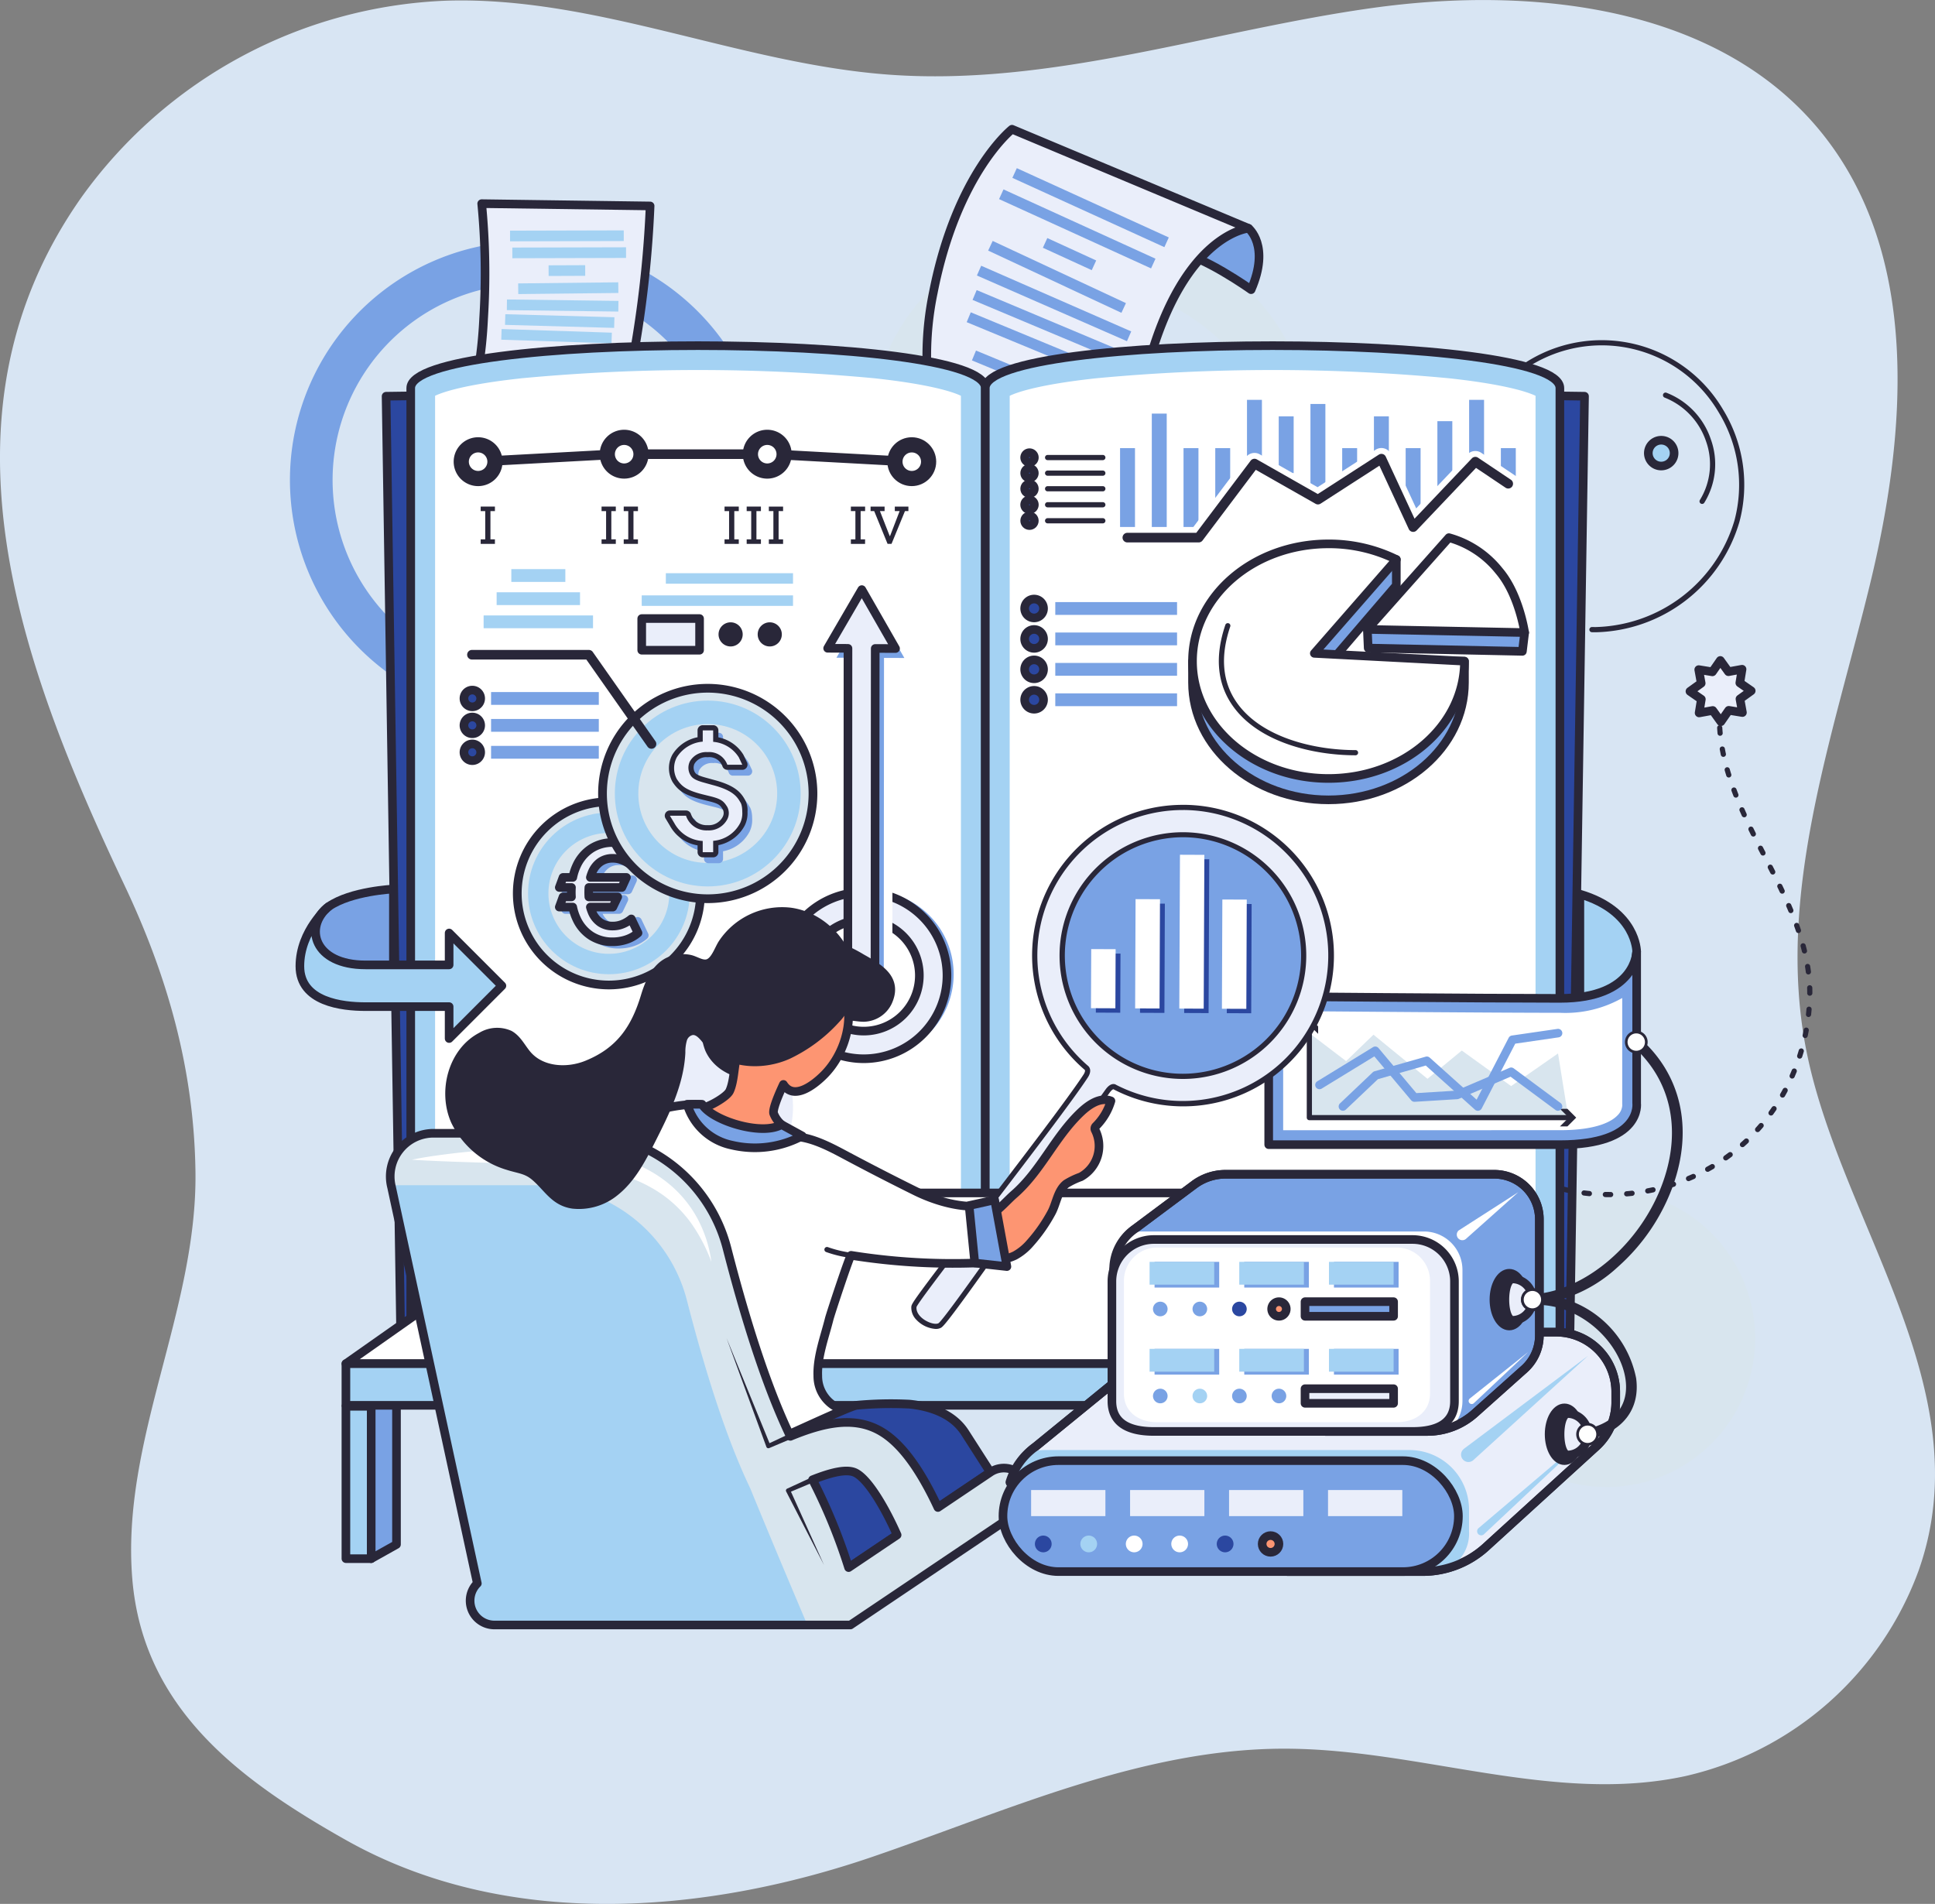 <svg xmlns="http://www.w3.org/2000/svg" width="277.65" height="273.193" viewBox="0 0 277.65 273.193">
  <rect x="0" y="0" width="277.65" height="273.193" fill="#808080" stroke="none"/>
  <g id="Grupo_83822" data-name="Grupo 83822" transform="translate(-752.901 -1206)">
    <g id="Grupo_83821" data-name="Grupo 83821" transform="translate(752.901 1206)">
      <path id="Trazado_104412" data-name="Trazado 104412" d="M2258.684,363.4c1.551,18.626,15.473,28.892,30.645,37.443,23.019,12.972,51.382,10.679,75.562,2.409,19.412-6.64,38.7-15.547,59.219-15.515,19.3.03,38.62,8.037,57.476,3.921a46.686,46.686,0,0,0,33.419-29.5c9.187-26.025-11.28-49.911-16.144-74.73-4.349-22.2,3.761-44.646,9.121-66.62s7.282-47.466-6.972-65.028c-14.706-18.117-41.366-21.056-64.473-17.808s-45.865,11.232-69.14,9.566c-21.506-1.54-42.088-11.287-63.64-10.625a67.624,67.624,0,0,0-52.341,28.17c-22.22,31.518-8.629,67.56,6.128,98.727,6.2,13.084,10,26.47,10.2,41.134C2268.022,324.92,2257.025,343.475,2258.684,363.4Z" transform="translate(-2239.698 -136.816)" fill="#d8e5f3"/>
    </g>
    <g id="Grupo_83820" data-name="Grupo 83820" transform="translate(-17.086 10.743)">
      <circle id="Elipse_4182" data-name="Elipse 4182" cx="21.331" cy="21.331" r="21.331" transform="matrix(0.23, -0.973, 0.973, 0.23, 974.843, 1403.155)" fill="#d8e5ee"/>
      <g id="Grupo_83723" data-name="Grupo 83723" transform="translate(986.272 1244.079)">
        <g id="Grupo_83722" data-name="Grupo 83722">
          <path id="Trazado_104479" data-name="Trazado 104479" d="M1168.4,121.993c-.167,0-.333,0-.5-.007a.372.372,0,0,1,.01-.744h.01c.158,0,.317.006.475.006a21.343,21.343,0,0,0,19.96-15.31,19.907,19.907,0,0,0-2.262-15.49,19.452,19.452,0,0,0-29.707-4.715.372.372,0,0,1-.5-.555,20.2,20.2,0,0,1,30.839,4.887,20.647,20.647,0,0,1,2.344,16.064,22,22,0,0,1-20.674,15.865Z" transform="translate(-1155.761 -80.091)" fill="#292739"/>
          <path id="Trazado_104480" data-name="Trazado 104480" d="M1198.493,108.549a.372.372,0,0,1-.318-.565,9.8,9.8,0,0,0,.856-8.492,10.255,10.255,0,0,0-5.913-6.2.372.372,0,0,1,.252-.7,10.867,10.867,0,0,1,6.362,6.653,10.53,10.53,0,0,1-.921,9.125A.371.371,0,0,1,1198.493,108.549Z" transform="translate(-1170.544 -85.061)" fill="#292739"/>
        </g>
        <path id="Trazado_104481" data-name="Trazado 104481" d="M1190.383,104.147a1.85,1.85,0,1,1-.785,2.5A1.85,1.85,0,0,1,1190.383,104.147Z" transform="translate(-1169.156 -89.59)" fill="#a4d2f3" stroke="#292739" stroke-linecap="round" stroke-linejoin="round" stroke-width="1.237"/>
      </g>
      <g id="Grupo_83727" data-name="Grupo 83727" transform="translate(811.586 1224.478)">
        <path id="Trazado_104482" data-name="Trazado 104482" d="M895.7,124.772a34.264,34.264,0,1,1,38.021-30.04l-6.08-.713a28.143,28.143,0,1,0-31.229,24.673Z" transform="translate(-865.422 -51.082)" fill="#79a2e4"/>
        <g id="Grupo_83726" data-name="Grupo 83726" transform="translate(24.926)">
          <g id="Grupo_83725" data-name="Grupo 83725">
            <path id="Trazado_104483" data-name="Trazado 104483" d="M909.442,47.512l24.167.331a159.054,159.054,0,0,1-1.877,18.573c-1.605,9.752-1.808,12.808-1.808,12.808l-23.075-1s2.371-3.753,2.87-14.23A103.869,103.869,0,0,0,909.442,47.512Z" transform="translate(-906.85 -47.512)" fill="#eaeefa" stroke="#292739" stroke-linecap="round" stroke-linejoin="round" stroke-width="1.237"/>
            <g id="Grupo_83724" data-name="Grupo 83724" transform="translate(4.613 3.835)">
              <rect id="Rectángulo_33785" data-name="Rectángulo 33785" width="16.315" height="1.53" transform="translate(2.046 0.042) rotate(-0.146)" fill="#a4d2f3"/>
              <rect id="Rectángulo_33786" data-name="Rectángulo 33786" width="16.315" height="1.53" transform="translate(2.375 2.468) rotate(-0.146)" fill="#a4d2f3"/>
              <rect id="Rectángulo_33787" data-name="Rectángulo 33787" width="14.363" height="1.53" transform="matrix(1, -0.011, 0.011, 1, 3.211, 7.611)" fill="#a4d2f3"/>
              <rect id="Rectángulo_33788" data-name="Rectángulo 33788" width="1.53" height="15.997" transform="matrix(0.013, -1, 1, 0.013, 1.586, 11.445)" fill="#a4d2f3"/>
              <rect id="Rectángulo_33789" data-name="Rectángulo 33789" width="1.53" height="15.662" transform="translate(1.327 13.56) rotate(-88.411)" fill="#a4d2f3"/>
              <rect id="Rectángulo_33790" data-name="Rectángulo 33790" width="1.53" height="15.827" transform="translate(0.787 15.688) rotate(-88.111)" fill="#a4d2f3"/>
              <rect id="Rectángulo_33791" data-name="Rectángulo 33791" width="1.53" height="11.326" transform="translate(3.279 19.028) rotate(-88.111)" fill="#a4d2f3"/>
              <rect id="Rectángulo_33792" data-name="Rectángulo 33792" width="1.53" height="15.528" transform="translate(0 21.265) rotate(-86.871)" fill="#a4d2f3"/>
              <rect id="Rectángulo_33793" data-name="Rectángulo 33793" width="5.251" height="1.53" transform="matrix(1, -0.004, 0.004, 1, 7.578, 5.014)" fill="#a4d2f3"/>
            </g>
          </g>
        </g>
      </g>
      <g id="Grupo_83731" data-name="Grupo 83731" transform="translate(894.68 1213.801)">
        <path id="Trazado_104484" data-name="Trazado 104484" d="M1003.577,85.185c.419-1.058.827-2.1,1.27-3.121s.916-2.014,1.4-2.988q.754-1.452,1.576-2.829.84-1.368,1.755-2.646c.619-.847,1.268-1.656,1.94-2.433.348-.378.68-.767,1.047-1.118l.534-.538.264-.27.282-.253a29.289,29.289,0,0,1,4.766-3.618,31.319,31.319,0,0,1,10.9-4.126,28.04,28.04,0,0,1,5.7-.368l.354.011c.118.005.237,0,.354.016l.705.064.7.061c.234.029.468.072.7.106.467.074.938.122,1.4.236l.7.145.349.072.344.094a27.749,27.749,0,0,1,5.386,1.934,30.537,30.537,0,0,1,4.949,2.954c.385.289.786.563,1.145.884l.559.461.281.23c.09.08.177.164.266.245l.531.493.266.247.135.122.126.13,1.01,1.043a28.313,28.313,0,0,1,3.453,4.694,31.154,31.154,0,0,1,2.508,5.434l.237.724.123.363.061.181.05.185c.133.492.265.987.406,1.484.108.5.214,1.006.33,1.513s.168,1.022.262,1.537a35.552,35.552,0,0,1,.356,6.348,39.319,39.319,0,0,1-.816,6.576,23.873,23.873,0,0,0,3.192-6.1,28.542,28.542,0,0,0,1.54-6.9l.069-.893.033-.448c.012-.15.022-.3.022-.449.011-.6.011-1.2.016-1.8-.026-.6-.065-1.2-.1-1.809s-.135-1.2-.208-1.809a30.572,30.572,0,0,0-1.916-7.106,30.234,30.234,0,0,0-3.644-6.548l-1.165-1.481-.147-.185-.156-.176-.315-.35-.633-.7c-.107-.116-.211-.233-.319-.348l-.336-.33-.674-.658c-.444-.448-.93-.845-1.407-1.256a33.761,33.761,0,0,0-6.269-4.188l-.851-.416-.426-.206c-.142-.069-.283-.14-.431-.2l-1.752-.726c-.6-.209-1.2-.41-1.8-.612l-.225-.076-.229-.064-.459-.126-.919-.248-.461-.12-.468-.1-.935-.188c-.621-.138-1.255-.214-1.887-.3-.317-.039-.632-.085-.949-.117l-.956-.064-.956-.06c-.319-.019-.639-.005-.958-.007a31.739,31.739,0,0,0-7.542.883,32.883,32.883,0,0,0-13.241,6.684c-.465.409-.936.805-1.384,1.228l-1.306,1.306c-.411.459-.813.925-1.215,1.386-.207.225-.383.48-.571.722l-.554.732-.275.365-.254.383-.5.768c-.162.258-.339.506-.485.771l-.451.787a32.544,32.544,0,0,0-1.541,3.245,31.678,31.678,0,0,0-1.889,6.766c-.188,1.143-.308,2.29-.383,3.431A31.016,31.016,0,0,0,1003.577,85.185Z" transform="translate(-1003.528 -38.744)" fill="#d8e5ee"/>
        <g id="Grupo_83730" data-name="Grupo 83730" transform="translate(8.344)">
          <path id="Trazado_104485" data-name="Trazado 104485" d="M1075.726,53.314l11.013.047s3.139,2.476.375,8.808c0,0-7.044-5.019-10.75-5.4Z" transform="translate(-1040.631 -39.146)" fill="#79a2e4" stroke="#292739" stroke-linecap="round" stroke-linejoin="round" stroke-width="1.237"/>
          <g id="Grupo_83729" data-name="Grupo 83729">
            <path id="Trazado_104486" data-name="Trazado 104486" d="M1063.5,43.981l-33.931-14.215s-7.908,6.22-11.29,23.427a44.549,44.549,0,0,0,1.92,24.788l30.708,11.527a38.885,38.885,0,0,1-1.7-26.221C1054.359,44.743,1063.5,43.981,1063.5,43.981Z" transform="translate(-1017.396 -29.766)" fill="#eaeefa" stroke="#292739" stroke-linecap="round" stroke-linejoin="round" stroke-width="1.237"/>
            <g id="Grupo_83728" data-name="Grupo 83728" transform="translate(3.561 5.586)">
              <rect id="Rectángulo_33794" data-name="Rectángulo 33794" width="1.53" height="23.968" transform="translate(8.667 1.392) rotate(-65.491)" fill="#79a2e4"/>
              <rect id="Rectángulo_33795" data-name="Rectángulo 33795" width="1.53" height="23.968" transform="translate(6.757 4.44) rotate(-65.491)" fill="#79a2e4"/>
              <rect id="Rectángulo_33796" data-name="Rectángulo 33796" width="1.53" height="21.102" transform="translate(5.192 11.83) rotate(-64.981)" fill="#79a2e4"/>
              <rect id="Rectángulo_33797" data-name="Rectángulo 33797" width="1.53" height="23.502" transform="translate(3.577 15.403) rotate(-66.358)" fill="#79a2e4"/>
              <rect id="Rectángulo_33798" data-name="Rectángulo 33798" width="1.53" height="23.01" transform="translate(2.952 18.905) rotate(-67.222)" fill="#79a2e4"/>
              <rect id="Rectángulo_33799" data-name="Rectángulo 33799" width="1.53" height="23.252" transform="translate(2.112 22.098) rotate(-67.522)" fill="#79a2e4"/>
              <rect id="Rectángulo_33800" data-name="Rectángulo 33800" width="1.53" height="16.64" transform="translate(2.862 27.585) rotate(-67.521)" fill="#79a2e4"/>
              <rect id="Rectángulo_33801" data-name="Rectángulo 33801" width="1.53" height="22.813" transform="translate(0 30.66) rotate(-68.762)" fill="#79a2e4"/>
              <rect id="Rectángulo_33802" data-name="Rectángulo 33802" width="1.53" height="7.715" transform="translate(13.042 11.421) rotate(-65.376)" fill="#79a2e4"/>
            </g>
          </g>
        </g>
      </g>
      <g id="Grupo_83771" data-name="Grupo 83771" transform="translate(825.387 1244.854)">
        <g id="Grupo_83735" data-name="Grupo 83735">
          <path id="Trazado_104487" data-name="Trazado 104487" d="M1031.265,91.5l85.98,1.168-2.227,143.269-78.128-3.16-5.625,1.56Z" transform="translate(-945.284 -85.41)" fill="#2b47a0" stroke="#292739" stroke-linecap="round" stroke-linejoin="round" stroke-width="1.237"/>
          <path id="Trazado_104488" data-name="Trazado 104488" d="M974.34,91.5l-85.98,1.168,2.227,143.269,78.127-3.16,5.626,1.56Z" transform="translate(-888.36 -85.41)" fill="#2b47a0" stroke="#292739" stroke-linecap="round" stroke-linejoin="round" stroke-width="1.237"/>
          <path id="Trazado_104489" data-name="Trazado 104489" d="M1045.862,235.948c-7.44-.363-17.452-.564-28.192-.564s-20.752.2-28.191.564c-7.355.36-11.555.834-12.747,1.442-1.191-.608-5.391-1.082-12.746-1.442-7.44-.363-17.452-.564-28.191-.564s-20.752.2-28.192.564c-8.818.431-13.1,1.026-13.1,1.821V290.6c0,.073.16.134.357.134s.357-.06.357-.134c0-.184.9-.819,12.475-1.3,7.412-.307,17.394-.476,28.105-.476s20.693.169,28.105.476c11.575.48,12.475,1.115,12.475,1.3,0,.073.16.134.357.134s.357-.06.357-.134c0-.184.9-.819,12.475-1.3,7.412-.307,17.393-.476,28.105-.476s20.693.169,28.105.476c11.575.48,12.475,1.115,12.475,1.3,0,.073.16.134.357.134s.358-.06.358-.134V237.768C1058.965,236.974,1054.679,236.379,1045.862,235.948Z" transform="translate(-890.805 -142.726)" fill="#292739"/>
          <g id="Grupo_83734" data-name="Grupo 83734" transform="translate(3.536)">
            <g id="Grupo_83732" data-name="Grupo 83732">
              <path id="Trazado_104490" data-name="Trazado 104490" d="M976.681,87.467V230.3c0-6.878-82.445-6.878-82.445,0V87.467C894.236,79.351,976.681,79.351,976.681,87.467Z" transform="translate(-894.236 -81.38)" fill="#a4d2f3" stroke="#292739" stroke-linecap="round" stroke-linejoin="round" stroke-width="1.237"/>
              <path id="Trazado_104491" data-name="Trazado 104491" d="M975.5,226.755a70.468,70.468,0,0,0-9-1.48,315.387,315.387,0,0,0-57.454,0,70.464,70.464,0,0,0-9,1.48V90.89c1.094-.522,4.233-1.618,12.393-2.511a271.148,271.148,0,0,1,50.663,0c8.16.892,11.3,1.989,12.394,2.511Z" transform="translate(-896.552 -83.696)" fill="#fff"/>
            </g>
            <g id="Grupo_83733" data-name="Grupo 83733" transform="translate(82.445)">
              <path id="Trazado_104492" data-name="Trazado 104492" d="M1031.265,87.467V230.3c0-6.878,82.444-6.878,82.444,0V87.467C1113.709,79.351,1031.265,79.351,1031.265,87.467Z" transform="translate(-1031.265 -81.38)" fill="#a4d2f3" stroke="#292739" stroke-linecap="round" stroke-linejoin="round" stroke-width="1.237"/>
              <path id="Trazado_104493" data-name="Trazado 104493" d="M1037.078,226.755a70.443,70.443,0,0,1,9-1.48,315.381,315.381,0,0,1,57.454,0,70.453,70.453,0,0,1,9,1.48V90.89c-1.094-.522-4.233-1.618-12.394-2.511a271.147,271.147,0,0,0-50.663,0c-8.16.892-11.3,1.989-12.393,2.511Z" transform="translate(-1033.581 -83.696)" fill="#fff"/>
            </g>
          </g>
        </g>
        <g id="Grupo_83738" data-name="Grupo 83738" transform="translate(56.584 35.006)">
          <path id="Trazado_104494" data-name="Trazado 104494" d="M995.946,211.435a11.949,11.949,0,1,0,11.948,11.948A11.948,11.948,0,0,0,995.946,211.435Zm0,19.932a7.983,7.983,0,1,1,7.983-7.983A7.984,7.984,0,0,1,995.946,231.367Z" transform="translate(-983.04 -168.193)" fill="#79a2e4"/>
          <path id="Trazado_104495" data-name="Trazado 104495" d="M994.354,211.728a11.949,11.949,0,1,0,11.948,11.949A11.949,11.949,0,0,0,994.354,211.728Zm0,19.932a7.983,7.983,0,1,1,7.984-7.983A7.983,7.983,0,0,1,994.354,231.66Z" transform="translate(-982.406 -168.309)" fill="#eaeefa" stroke="#292739" stroke-linecap="round" stroke-linejoin="round" stroke-width="1.237"/>
          <g id="Grupo_83737" data-name="Grupo 83737" transform="translate(6.771)">
            <g id="Grupo_83736" data-name="Grupo 83736">
              <path id="Trazado_104496" data-name="Trazado 104496" d="M1002.709,144.013l-4.9,8.419,2.917.011-.021,42.98,3.893,4.886.036-47.851,2.918.011Z" transform="translate(-995.312 -141.336)" fill="#fff"/>
              <path id="Trazado_104497" data-name="Trazado 104497" d="M1000.663,141.817l-4.9,8.419,2.917.011-.021,47.866h3.893l.036-47.851,2.918.011Z" transform="translate(-994.497 -140.461)" fill="#79a2e4"/>
              <path id="Trazado_104498" data-name="Trazado 104498" d="M998.563,139.563l-4.9,8.419,2.917.011-.02,47.866h3.893l.036-47.851,2.918.011Z" transform="translate(-993.66 -139.563)" fill="#eaeefa" stroke="#292739" stroke-linecap="round" stroke-linejoin="round" stroke-width="1.237"/>
            </g>
          </g>
          <circle id="Elipse_4183" data-name="Elipse 4183" cx="2.503" cy="2.503" r="2.503" transform="translate(9.266 53.422)" fill="#eaeefa" stroke="#292739" stroke-linecap="round" stroke-linejoin="round" stroke-width="1.237"/>
        </g>
        <g id="Grupo_83739" data-name="Grupo 83739" transform="translate(36.68 32.653)">
          <rect id="Rectángulo_33803" data-name="Rectángulo 33803" width="18.248" height="1.507" transform="translate(3.461)" fill="#a4d2f3"/>
          <rect id="Rectángulo_33804" data-name="Rectángulo 33804" width="21.709" height="1.507" transform="translate(0 3.181)" fill="#a4d2f3"/>
          <rect id="Rectángulo_33805" data-name="Rectángulo 33805" width="8.301" height="4.542" transform="translate(0 6.508)" fill="#eaeefa" stroke="#292739" stroke-linecap="round" stroke-linejoin="round" stroke-width="1.237"/>
          <path id="Trazado_104499" data-name="Trazado 104499" d="M969.788,148.394a1.113,1.113,0,0,0-1.113,1.113h0a1.113,1.113,0,0,0,2.227,0h0A1.113,1.113,0,0,0,969.788,148.394Z" transform="translate(-957.033 -140.728)" fill="#292739" stroke="#292739" stroke-linecap="round" stroke-linejoin="round" stroke-width="1.237"/>
          <path id="Trazado_104500" data-name="Trazado 104500" d="M979.122,148.394a1.113,1.113,0,0,0-1.113,1.113h0a1.113,1.113,0,1,0,2.226,0h0A1.113,1.113,0,0,0,979.122,148.394Z" transform="translate(-960.751 -140.728)" fill="#292739" stroke="#292739" stroke-linecap="round" stroke-linejoin="round" stroke-width="1.237"/>
        </g>
        <g id="Grupo_83744" data-name="Grupo 83744" transform="translate(10.315 12.688)">
          <path id="Trazado_104501" data-name="Trazado 104501" d="M909.51,108.586a.688.688,0,0,1-.037-1.376l20.033-1.086a.688.688,0,1,1,.075,1.375l-20.033,1.086Z" transform="translate(-906.825 -103.924)" fill="#292739"/>
          <path id="Trazado_104502" data-name="Trazado 104502" d="M1000.013,108.586h-.038L979.942,107.5a.688.688,0,1,1,.075-1.375l20.033,1.086a.688.688,0,0,1-.037,1.376Z" transform="translate(-934.896 -103.924)" fill="#292739"/>
          <path id="Trazado_104503" data-name="Trazado 104503" d="M965.222,107.5H942.807a.689.689,0,1,1,0-1.377h22.415a.689.689,0,1,1,0,1.377Z" transform="translate(-920.088 -103.924)" fill="#292739"/>
          <g id="Grupo_83740" data-name="Grupo 83740" transform="translate(0 1.075)">
            <path id="Trazado_104504" data-name="Trazado 104504" d="M911.278,107.142a2.887,2.887,0,1,1-2.887-2.887A2.887,2.887,0,0,1,911.278,107.142Z" transform="translate(-905.503 -104.255)" fill="#79a2e4" stroke="#292739" stroke-linecap="round" stroke-linejoin="round" stroke-width="1.237"/>
            <path id="Trazado_104505" data-name="Trazado 104505" d="M910.964,107.765a1.947,1.947,0,1,1-1.947-1.947A1.947,1.947,0,0,1,910.964,107.765Z" transform="translate(-906.128 -104.878)" fill="#fff" stroke="#292739" stroke-linecap="round" stroke-linejoin="round" stroke-width="1.237"/>
          </g>
          <g id="Grupo_83741" data-name="Grupo 83741" transform="translate(62.226 1.075)">
            <circle id="Elipse_4184" data-name="Elipse 4184" cx="2.887" cy="2.887" r="2.887" fill="#79a2e4" stroke="#292739" stroke-linecap="round" stroke-linejoin="round" stroke-width="1.237"/>
            <circle id="Elipse_4185" data-name="Elipse 4185" cx="1.947" cy="1.947" r="1.947" transform="translate(0.943 0.941)" fill="#fff" stroke="#292739" stroke-linecap="round" stroke-linejoin="round" stroke-width="1.237"/>
          </g>
          <g id="Grupo_83742" data-name="Grupo 83742" transform="translate(20.955)">
            <path id="Trazado_104506" data-name="Trazado 104506" d="M946.106,105.355a2.887,2.887,0,1,1-2.887-2.887A2.888,2.888,0,0,1,946.106,105.355Z" transform="translate(-940.331 -102.468)" fill="#79a2e4" stroke="#292739" stroke-linecap="round" stroke-linejoin="round" stroke-width="1.237"/>
            <path id="Trazado_104507" data-name="Trazado 104507" d="M945.792,105.978a1.947,1.947,0,1,1-1.947-1.946A1.946,1.946,0,0,1,945.792,105.978Z" transform="translate(-940.956 -103.091)" fill="#fff" stroke="#292739" stroke-linecap="round" stroke-linejoin="round" stroke-width="1.237"/>
          </g>
          <g id="Grupo_83743" data-name="Grupo 83743" transform="translate(41.488)">
            <path id="Trazado_104508" data-name="Trazado 104508" d="M980.233,105.355a2.888,2.888,0,1,1-2.888-2.887A2.888,2.888,0,0,1,980.233,105.355Z" transform="translate(-974.458 -102.468)" fill="#79a2e4" stroke="#292739" stroke-linecap="round" stroke-linejoin="round" stroke-width="1.237"/>
            <path id="Trazado_104509" data-name="Trazado 104509" d="M979.92,105.978a1.947,1.947,0,1,1-1.947-1.946A1.947,1.947,0,0,1,979.92,105.978Z" transform="translate(-975.083 -103.091)" fill="#fff" stroke="#292739" stroke-linecap="round" stroke-linejoin="round" stroke-width="1.237"/>
          </g>
        </g>
        <g id="Grupo_83748" data-name="Grupo 83748" transform="translate(115.707 27.551)">
          <g id="Grupo_83745" data-name="Grupo 83745" transform="translate(25.094)">
            <path id="Trazado_104510" data-name="Trazado 104510" d="M1141.834,144.835l3.118,2.994-.325,2.693-22.128-.469-.119-2.68Z" transform="translate(-1122.381 -134.208)" fill="#79a2e4" stroke="#292739" stroke-linecap="round" stroke-linejoin="round" stroke-width="1.237"/>
            <path id="Trazado_104511" data-name="Trazado 104511" d="M1122.381,140.337l11.7-13.165a13.96,13.96,0,0,1,7.2,4.768c2.885,3.378,3.668,8.853,3.668,8.853Z" transform="translate(-1122.381 -127.172)" fill="#fff" stroke="#292739" stroke-linecap="round" stroke-linejoin="round" stroke-width="1.237"/>
          </g>
          <g id="Grupo_83747" data-name="Grupo 83747" transform="translate(0 0.893)">
            <g id="Grupo_83746" data-name="Grupo 83746">
              <path id="Trazado_104512" data-name="Trazado 104512" d="M1115.741,133.216l3.87-.831V136.1l-9.737,11.354L1105,146.147Z" transform="translate(-1090.363 -130.142)" fill="#79a2e4" stroke="#292739" stroke-linecap="round" stroke-linejoin="round" stroke-width="1.237"/>
              <path id="Trazado_104513" data-name="Trazado 104513" d="M1119.7,159.7v-3.07h-39.023v3.07c0,9.3,8.735,16.831,19.512,16.831S1119.7,169,1119.7,159.7Z" transform="translate(-1080.673 -139.801)" fill="#79a2e4" stroke="#292739" stroke-linecap="round" stroke-linejoin="round" stroke-width="1.237"/>
              <path id="Trazado_104514" data-name="Trazado 104514" d="M1119.7,145.488c0,9.3-8.735,16.831-19.511,16.831s-19.512-7.536-19.512-16.831,8.735-16.831,19.512-16.831a21.854,21.854,0,0,1,9.737,2.242l-11.768,13.467Z" transform="translate(-1080.673 -128.657)" fill="#fff" stroke="#292739" stroke-linecap="round" stroke-linejoin="round" stroke-width="1.237"/>
            </g>
            <path id="Trazado_104515" data-name="Trazado 104515" d="M1106.576,166.5c-6.065,0-13.867-1.848-17.577-7.037-2.287-3.2-2.655-7.137-1.093-11.708a.372.372,0,0,1,.7.241c-1.48,4.33-1.146,8.043.993,11.034,3.546,4.959,11.092,6.726,16.972,6.726a.372.372,0,1,1,0,.744Z" transform="translate(-1083.177 -136.164)" fill="#292739"/>
          </g>
        </g>
        <g id="Grupo_83750" data-name="Grupo 83750" transform="translate(104.857 7.777)">
          <g id="Grupo_83749" data-name="Grupo 83749" transform="translate(0.459)">
            <rect id="Rectángulo_33806" data-name="Rectángulo 33806" width="2.142" height="12.847" transform="translate(0 6.927)" fill="#79a2e4"/>
            <rect id="Rectángulo_33807" data-name="Rectángulo 33807" width="2.142" height="17.8" transform="translate(4.554 1.974)" fill="#79a2e4"/>
            <rect id="Rectángulo_33808" data-name="Rectángulo 33808" width="2.142" height="12.847" transform="translate(9.107 6.927)" fill="#79a2e4"/>
            <rect id="Rectángulo_33809" data-name="Rectángulo 33809" width="2.142" height="7.184" transform="translate(13.66 6.927)" fill="#79a2e4"/>
            <rect id="Rectángulo_33810" data-name="Rectángulo 33810" width="2.142" height="9.149" transform="translate(18.213)" fill="#79a2e4"/>
            <rect id="Rectángulo_33811" data-name="Rectángulo 33811" width="2.142" height="8.149" transform="translate(22.767 2.369)" fill="#79a2e4"/>
            <rect id="Rectángulo_33812" data-name="Rectángulo 33812" width="2.142" height="12.818" transform="translate(27.32 0.592)" fill="#79a2e4"/>
            <rect id="Rectángulo_33813" data-name="Rectángulo 33813" width="2.142" height="4.459" transform="translate(31.873 6.927)" fill="#79a2e4"/>
            <rect id="Rectángulo_33814" data-name="Rectángulo 33814" width="2.142" height="6.504" transform="translate(36.427 2.369)" fill="#79a2e4"/>
            <rect id="Rectángulo_33815" data-name="Rectángulo 33815" width="2.142" height="10.448" transform="translate(40.98 6.927)" fill="#79a2e4"/>
            <rect id="Rectángulo_33816" data-name="Rectángulo 33816" width="2.142" height="9.567" transform="translate(45.533 3.06)" fill="#79a2e4"/>
            <rect id="Rectángulo_33817" data-name="Rectángulo 33817" width="2.142" height="8.874" transform="translate(50.087)" fill="#79a2e4"/>
            <rect id="Rectángulo_33818" data-name="Rectángulo 33818" width="2.142" height="5.126" transform="translate(54.64 6.927)" fill="#79a2e4"/>
          </g>
          <path id="Trazado_104516" data-name="Trazado 104516" d="M1074.378,120.189h-11.74v-3.061h10.977l7.545-10.015a1.531,1.531,0,0,1,1.978-.41l8.3,4.716,8.327-5.374a1.53,1.53,0,0,1,2.218.642l3.606,7.774,7.372-7.758a1.53,1.53,0,0,1,1.962-.217l6.009,4.032-1.705,2.541-4.937-3.313-8.032,8.453a1.531,1.531,0,0,1-2.5-.41l-3.813-8.221-7.628,4.923a1.531,1.531,0,0,1-1.586.045l-7.938-4.51-7.195,9.551A1.531,1.531,0,0,1,1074.378,120.189Z" transform="translate(-1062.638 -98.885)" fill="#fff"/>
          <path id="Trazado_104517" data-name="Trazado 104517" d="M1074.935,119.9h-10.209a.689.689,0,1,1,0-1.377h9.865l7.8-10.35a.689.689,0,0,1,.891-.185l8.744,4.969,8.755-5.651a.689.689,0,0,1,1,.289l4.127,8.9,8.224-8.655a.688.688,0,0,1,.882-.1l4.739,3.179a.689.689,0,0,1-.767,1.144l-4.256-2.855-8.521,8.968a.689.689,0,0,1-1.124-.185l-4.22-9.1-8.442,5.448a.688.688,0,0,1-.714.02l-8.58-4.875-7.64,10.141A.689.689,0,0,1,1074.935,119.9Z" transform="translate(-1063.195 -99.442)" fill="#292739"/>
        </g>
        <g id="Grupo_83751" data-name="Grupo 83751" transform="translate(91.628 36.362)">
          <path id="Trazado_104518" data-name="Trazado 104518" d="M1043.36,143.171a1.354,1.354,0,1,1-1.354-1.354A1.354,1.354,0,0,1,1043.36,143.171Z" transform="translate(-1040.652 -141.817)" fill="#2b47a0" stroke="#292739" stroke-linecap="round" stroke-linejoin="round" stroke-width="1.237"/>
          <path id="Trazado_104519" data-name="Trazado 104519" d="M1043.36,150.427a1.354,1.354,0,1,1-1.354-1.354A1.354,1.354,0,0,1,1043.36,150.427Z" transform="translate(-1040.652 -144.707)" fill="#2b47a0" stroke="#292739" stroke-linecap="round" stroke-linejoin="round" stroke-width="1.237"/>
          <path id="Trazado_104520" data-name="Trazado 104520" d="M1043.36,157.683a1.354,1.354,0,1,1-1.354-1.354A1.354,1.354,0,0,1,1043.36,157.683Z" transform="translate(-1040.652 -147.598)" fill="#2b47a0" stroke="#292739" stroke-linecap="round" stroke-linejoin="round" stroke-width="1.237"/>
          <path id="Trazado_104521" data-name="Trazado 104521" d="M1043.36,164.94a1.354,1.354,0,1,1-1.354-1.354A1.354,1.354,0,0,1,1043.36,164.94Z" transform="translate(-1040.652 -150.488)" fill="#2b47a0" stroke="#292739" stroke-linecap="round" stroke-linejoin="round" stroke-width="1.237"/>
          <rect id="Rectángulo_33819" data-name="Rectángulo 33819" width="17.473" height="1.836" transform="translate(4.393 0.436)" fill="#79a2e4"/>
          <rect id="Rectángulo_33820" data-name="Rectángulo 33820" width="17.473" height="1.836" transform="translate(4.393 4.801)" fill="#79a2e4"/>
          <rect id="Rectángulo_33821" data-name="Rectángulo 33821" width="17.473" height="1.836" transform="translate(4.393 9.167)" fill="#79a2e4"/>
          <rect id="Rectángulo_33822" data-name="Rectángulo 33822" width="17.473" height="1.836" transform="translate(4.393 13.533)" fill="#79a2e4"/>
        </g>
        <g id="Grupo_83765" data-name="Grupo 83765" transform="translate(11.176 32.067)">
          <g id="Grupo_83755" data-name="Grupo 83755" transform="translate(7.651 33.387)">
            <g id="Grupo_83753" data-name="Grupo 83753">
              <g id="Grupo_83752" data-name="Grupo 83752">
                <path id="Trazado_104522" data-name="Trazado 104522" d="M932.793,190.169a13.143,13.143,0,1,0,13.141,13.143A13.157,13.157,0,0,0,932.793,190.169Z" transform="translate(-919.652 -190.169)" fill="#d8e5ee" stroke="#292739" stroke-linecap="round" stroke-linejoin="round" stroke-width="1.252"/>
                <circle id="Elipse_4186" data-name="Elipse 4186" cx="11.598" cy="11.598" r="11.598" transform="translate(1.543 1.545)" fill="#a4d2f3"/>
                <path id="Trazado_104523" data-name="Trazado 104523" d="M935.753,214.944a8.671,8.671,0,1,1,8.669-8.671A8.68,8.68,0,0,1,935.753,214.944Z" transform="translate(-922.613 -193.13)" fill="#d8e5ee"/>
              </g>
            </g>
            <g id="Grupo_83754" data-name="Grupo 83754" transform="translate(6.025 5.854)">
              <path id="Trazado_104524" data-name="Trazado 104524" d="M940.78,211.9a4.278,4.278,0,0,1-.9.393,3.683,3.683,0,0,1-1.1.155,3.1,3.1,0,0,1-1.78-.521,3.4,3.4,0,0,1-1.208-1.6,5.011,5.011,0,0,1-.2-.6h3.225l.7-1.461h-4.14c-.013-.213-.02-.433-.02-.663s.008-.469.022-.69h4.734l.656-1.441H935.6a5.015,5.015,0,0,1,.2-.6,3.459,3.459,0,0,1,1.208-1.61,3.06,3.06,0,0,1,1.78-.531,3.532,3.532,0,0,1,1.1.162,4.583,4.583,0,0,1,.913.406,6.588,6.588,0,0,1,.738.5l.947-2.016a5.6,5.6,0,0,0-1.681-.971,5.8,5.8,0,0,0-2.013-.342,5.563,5.563,0,0,0-3.069.856,5.759,5.759,0,0,0-2.094,2.452,7.427,7.427,0,0,0-.554,1.691h-1.394l-.535,1.441h1.746c-.013.226-.021.454-.021.69s.008.446.02.663h-1.21l-.535,1.461h1.929a7.383,7.383,0,0,0,.554,1.688,5.717,5.717,0,0,0,2.094,2.443,5.6,5.6,0,0,0,3.069.849,6.167,6.167,0,0,0,1.985-.318,4.9,4.9,0,0,0,1.668-.947l-.961-2.016A5.528,5.528,0,0,1,940.78,211.9Z" transform="translate(-930.252 -200.126)" fill="#79a2e4" stroke="#79a2e4" stroke-linecap="round" stroke-linejoin="round" stroke-width="1.237"/>
              <path id="Trazado_104525" data-name="Trazado 104525" d="M939.31,211.326a4.258,4.258,0,0,1-.9.392,3.668,3.668,0,0,1-1.1.156,3.1,3.1,0,0,1-1.779-.521,3.394,3.394,0,0,1-1.208-1.6,4.926,4.926,0,0,1-.2-.6h3.225l.7-1.461h-4.141c-.013-.214-.021-.433-.021-.663s.009-.469.022-.69h4.734l.656-1.441h-5.172a5.018,5.018,0,0,1,.2-.6,3.461,3.461,0,0,1,1.208-1.611,3.06,3.06,0,0,1,1.779-.531,3.536,3.536,0,0,1,1.1.162,4.575,4.575,0,0,1,.913.406,6.588,6.588,0,0,1,.737.5l.948-2.016a5.609,5.609,0,0,0-1.682-.97,5.789,5.789,0,0,0-2.013-.342,5.567,5.567,0,0,0-3.068.856,5.761,5.761,0,0,0-2.094,2.453,7.457,7.457,0,0,0-.554,1.691H930.2l-.534,1.441h1.747c-.013.225-.022.454-.022.69s.008.446.02.663H930.2l-.534,1.461h1.928a7.406,7.406,0,0,0,.554,1.688,5.711,5.711,0,0,0,2.094,2.442,5.6,5.6,0,0,0,3.068.85,6.182,6.182,0,0,0,1.985-.318,4.893,4.893,0,0,0,1.668-.947L940,210.852A5.5,5.5,0,0,1,939.31,211.326Z" transform="translate(-929.666 -199.899)" fill="#eaeefa" stroke="#292739" stroke-linecap="round" stroke-linejoin="round" stroke-width="1.237"/>
            </g>
          </g>
          <g id="Grupo_83761" data-name="Grupo 83761" transform="translate(19.875 17.095)">
            <g id="Grupo_83756" data-name="Grupo 83756">
              <path id="Trazado_104526" data-name="Trazado 104526" d="M955.071,163.09a15.1,15.1,0,1,0,15.1,15.1A15.12,15.12,0,0,0,955.071,163.09Z" transform="translate(-939.969 -163.09)" fill="#d8e5ee" stroke="#292739" stroke-linecap="round" stroke-linejoin="round" stroke-width="1.252"/>
              <circle id="Elipse_4187" data-name="Elipse 4187" cx="13.331" cy="13.331" r="13.331" transform="translate(1.727 28.39) rotate(-89.809)" fill="#a4d2f3"/>
              <circle id="Elipse_4188" data-name="Elipse 4188" cx="9.963" cy="9.963" r="9.963" transform="translate(5.072 5.209) rotate(-0.39)" fill="#d8e5ee"/>
            </g>
            <g id="Grupo_83760" data-name="Grupo 83760" transform="translate(8.93 5.309)">
              <g id="Grupo_83757" data-name="Grupo 83757" transform="translate(1.545 1.702)">
                <path id="Trazado_104527" data-name="Trazado 104527" d="M967.46,185.013s.3.306.3,1.418a3.222,3.222,0,0,1-.3,1.592,4.791,4.791,0,0,1-3.876,2.558v1.633h-1.495V190.6a4.925,4.925,0,0,1-4.073-2.558l-.637-1.063h2.309a3.1,3.1,0,0,0,3.108,2.105,2.991,2.991,0,0,0,2.814-1.594,1.9,1.9,0,0,0,0-1.771c-.517-.824-.846-1.121-2.3-1.5l-1.278-.315c-2.3-.59-2.971-1.141-3.66-2.184a3.324,3.324,0,0,1,0-3.128,4.861,4.861,0,0,1,3.719-2.243v-1.614h1.495v1.633a4.8,4.8,0,0,1,3.679,2.224l.5,1.062h-2.15a2.755,2.755,0,0,0-2.833-1.81,2.7,2.7,0,0,0-2.518,1.3,2.064,2.064,0,0,0,0,1.889c.256.472.59.807,2.046,1.2l1.278.354C966.24,183.3,966.987,184.148,967.46,185.013Z" transform="translate(-957.379 -174.743)" fill="#79a2e4" stroke="#79a2e4" stroke-linecap="round" stroke-linejoin="round" stroke-width="1.237"/>
              </g>
              <g id="Grupo_83759" data-name="Grupo 83759">
                <g id="Grupo_83758" data-name="Grupo 83758">
                  <path id="Trazado_104528" data-name="Trazado 104528" d="M960.511,190.747a.372.372,0,0,1-.372-.372v-1.284a5.258,5.258,0,0,1-4.025-2.705l-.632-1.053a.372.372,0,0,1,.319-.563h2.31a.372.372,0,0,1,.357.268,2.738,2.738,0,0,0,2.752,1.837,2.606,2.606,0,0,0,2.479-1.384l.008-.016a1.536,1.536,0,0,0,.011-1.395c-.444-.708-.67-.97-2.079-1.333l-1.276-.314c-2.406-.617-3.141-1.22-3.881-2.34a3.207,3.207,0,0,1-.452-1.771,3.263,3.263,0,0,1,.448-1.761,5.162,5.162,0,0,1,3.662-2.368V172.9a.372.372,0,0,1,.372-.372h1.5a.372.372,0,0,1,.372.372v1.311a5.11,5.11,0,0,1,3.632,2.364c0,.008.008.016.013.024l.5,1.062a.372.372,0,0,1-.336.53h-2.15a.372.372,0,0,1-.352-.252,2.411,2.411,0,0,0-2.481-1.558,2.334,2.334,0,0,0-2.207,1.131,1.707,1.707,0,0,0,.019,1.515c.193.354.437.64,1.812,1.011l1.281.354c2.579.688,3.506,1.525,4.085,2.567a2.656,2.656,0,0,1,.364,1.629,3.635,3.635,0,0,1-.347,1.772,5.148,5.148,0,0,1-3.83,2.7v1.309a.372.372,0,0,1-.372.372Z" transform="translate(-955.058 -172.16)" fill="#eaeefa"/>
                  <path id="Trazado_104529" data-name="Trazado 104529" d="M961.761,172.658v1.634a4.8,4.8,0,0,1,3.679,2.223l.5,1.063h-2.15a2.755,2.755,0,0,0-2.833-1.81,2.7,2.7,0,0,0-2.519,1.3,2.067,2.067,0,0,0,0,1.889c.256.472.59.806,2.046,1.2l1.279.354c2.656.708,3.4,1.554,3.876,2.42,0,0,.3.306.3,1.418a3.221,3.221,0,0,1-.3,1.592,4.792,4.792,0,0,1-3.876,2.558v1.633h-1.5v-1.614a4.926,4.926,0,0,1-4.073-2.558l-.637-1.063h2.31A3.1,3.1,0,0,0,960.974,187a2.991,2.991,0,0,0,2.813-1.594,1.9,1.9,0,0,0,0-1.771c-.517-.824-.846-1.121-2.3-1.5l-1.279-.315c-2.3-.59-2.97-1.141-3.66-2.184a3.325,3.325,0,0,1,0-3.128,4.863,4.863,0,0,1,3.718-2.243v-1.614h1.5m0-.744h-1.5a.744.744,0,0,0-.744.744v.983a5.5,5.5,0,0,0-3.6,2.477,4.047,4.047,0,0,0,.013,3.94c.777,1.174,1.589,1.847,4.091,2.489l1.286.316c1.331.342,1.461.55,1.85,1.168a1.155,1.155,0,0,1-.023,1.018l-.016.032a2.24,2.24,0,0,1-2.144,1.175,2.371,2.371,0,0,1-2.395-1.569.744.744,0,0,0-.714-.536h-2.31a.744.744,0,0,0-.638,1.126l.626,1.044a5.587,5.587,0,0,0,3.977,2.837v.969a.743.743,0,0,0,.744.744h1.5a.743.743,0,0,0,.744-.744v-1a5.493,5.493,0,0,0,3.785-2.833,4.011,4.011,0,0,0,.392-1.949,3.083,3.083,0,0,0-.422-1.83c-.625-1.116-1.613-2.008-4.307-2.727l-1.272-.352c-1.312-.355-1.459-.6-1.585-.827a1.347,1.347,0,0,1-.037-1.137,1.949,1.949,0,0,1,1.9-.962,2,2,0,0,1,2.129,1.306.744.744,0,0,0,.7.5h2.15a.744.744,0,0,0,.674-1.06l-.5-1.063-.024-.047a5.431,5.431,0,0,0-3.585-2.489v-1a.744.744,0,0,0-.744-.744Z" transform="translate(-954.812 -171.914)" fill="#292739"/>
                </g>
              </g>
            </g>
          </g>
          <g id="Grupo_83764" data-name="Grupo 83764">
            <g id="Grupo_83762" data-name="Grupo 83762" transform="translate(0 17.36)">
              <path id="Trazado_104530" data-name="Trazado 104530" d="M909.331,164.729a1.2,1.2,0,1,1-1.2-1.2A1.2,1.2,0,0,1,909.331,164.729Z" transform="translate(-906.935 -163.531)" fill="#2b47a0" stroke="#292739" stroke-linecap="round" stroke-linejoin="round" stroke-width="1.237"/>
              <path id="Trazado_104531" data-name="Trazado 104531" d="M909.331,171.149a1.2,1.2,0,1,1-1.2-1.2A1.2,1.2,0,0,1,909.331,171.149Z" transform="translate(-906.935 -166.088)" fill="#2b47a0" stroke="#292739" stroke-linecap="round" stroke-linejoin="round" stroke-width="1.237"/>
              <path id="Trazado_104532" data-name="Trazado 104532" d="M909.331,177.569a1.2,1.2,0,1,1-1.2-1.2A1.2,1.2,0,0,1,909.331,177.569Z" transform="translate(-906.935 -168.646)" fill="#2b47a0" stroke="#292739" stroke-linecap="round" stroke-linejoin="round" stroke-width="1.237"/>
              <rect id="Rectángulo_33823" data-name="Rectángulo 33823" width="15.459" height="1.836" transform="translate(3.887 0.28)" fill="#79a2e4"/>
              <rect id="Rectángulo_33824" data-name="Rectángulo 33824" width="15.459" height="1.836" transform="translate(3.887 4.142)" fill="#79a2e4"/>
              <rect id="Rectángulo_33825" data-name="Rectángulo 33825" width="15.459" height="1.836" transform="translate(3.887 8.005)" fill="#79a2e4"/>
            </g>
            <path id="Trazado_104533" data-name="Trazado 104533" d="M934.124,168.129a.687.687,0,0,1-.564-.292l-8.784-12.508H908.337a.689.689,0,0,1,0-1.377h16.8a.69.69,0,0,1,.564.293l8.989,12.8a.689.689,0,0,1-.562,1.084Z" transform="translate(-907.219 -142.355)" fill="#292739"/>
            <g id="Grupo_83763" data-name="Grupo 83763" transform="translate(2.818)">
              <rect id="Rectángulo_33826" data-name="Rectángulo 33826" width="7.752" height="1.836" transform="translate(3.974)" fill="#a4d2f3"/>
              <rect id="Rectángulo_33827" data-name="Rectángulo 33827" width="11.965" height="1.836" transform="translate(1.867 3.323)" fill="#a4d2f3"/>
              <rect id="Rectángulo_33828" data-name="Rectángulo 33828" width="15.699" height="1.836" transform="translate(0 6.645)" fill="#a4d2f3"/>
            </g>
          </g>
        </g>
        <g id="Grupo_83769" data-name="Grupo 83769" transform="translate(13.572 23.092)">
          <path id="Trazado_104534" data-name="Trazado 104534" d="M912.96,125.113h-2.042v-.65h.651V120.41h-.651v-.65h2.042v.65h-.643v4.052h.643Z" transform="translate(-910.917 -119.76)" fill="#292739"/>
          <g id="Grupo_83766" data-name="Grupo 83766" transform="translate(17.346)">
            <path id="Trazado_104535" data-name="Trazado 104535" d="M941.79,125.113h-2.043v-.65h.65V120.41h-.65v-.65h2.043v.65h-.643v4.052h.643Z" transform="translate(-939.747 -119.76)" fill="#292739"/>
            <path id="Trazado_104536" data-name="Trazado 104536" d="M947.073,125.113h-2.042v-.65h.651V120.41h-.651v-.65h2.042v.65h-.642v4.052h.642Z" transform="translate(-941.852 -119.76)" fill="#292739"/>
          </g>
          <g id="Grupo_83767" data-name="Grupo 83767" transform="translate(34.991)">
            <path id="Trazado_104537" data-name="Trazado 104537" d="M971.118,125.113h-2.042v-.65h.651V120.41h-.651v-.65h2.042v.65h-.642v4.052h.642Z" transform="translate(-969.075 -119.76)" fill="#292739"/>
            <path id="Trazado_104538" data-name="Trazado 104538" d="M976.4,125.113h-2.043v-.65h.65V120.41h-.65v-.65H976.4v.65h-.643v4.052h.643Z" transform="translate(-971.18 -119.76)" fill="#292739"/>
            <path id="Trazado_104539" data-name="Trazado 104539" d="M981.685,125.113h-2.043v-.65h.651V120.41h-.651v-.65h2.043v.65h-.643v4.052h.643Z" transform="translate(-973.284 -119.76)" fill="#292739"/>
          </g>
          <g id="Grupo_83768" data-name="Grupo 83768" transform="translate(53.113)">
            <path id="Trazado_104540" data-name="Trazado 104540" d="M1001.237,125.113H999.2v-.65h.65V120.41h-.65v-.65h2.042v.65h-.642v4.052h.642Z" transform="translate(-999.195 -119.76)" fill="#292739"/>
            <path id="Trazado_104541" data-name="Trazado 104541" d="M1009.331,120.41h-.495l-1.927,4.7h-.568l-1.919-4.7h-.519v-.65h2.01v.65h-.667l1.4,3.574h.05l1.375-3.574h-.691v-.65h1.952Z" transform="translate(-1001.07 -119.76)" fill="#292739"/>
          </g>
        </g>
        <g id="Grupo_83770" data-name="Grupo 83770" transform="translate(91.628 15.362)">
          <path id="Trazado_104542" data-name="Trazado 104542" d="M1042.041,107.607a.695.695,0,1,1-.694-.694A.695.695,0,0,1,1042.041,107.607Z" transform="translate(-1040.652 -106.913)" fill="#2b47a0" stroke="#292739" stroke-linecap="round" stroke-linejoin="round" stroke-width="1.237"/>
          <circle id="Elipse_4189" data-name="Elipse 4189" cx="0.694" cy="0.694" r="0.694" transform="translate(0 2.239)" fill="#2b47a0" stroke="#292739" stroke-linecap="round" stroke-linejoin="round" stroke-width="1.237"/>
          <circle id="Elipse_4190" data-name="Elipse 4190" cx="0.694" cy="0.694" r="0.694" transform="translate(0 4.478)" fill="#2b47a0" stroke="#292739" stroke-linecap="round" stroke-linejoin="round" stroke-width="1.237"/>
          <path id="Trazado_104543" data-name="Trazado 104543" d="M1053.8,108.192h-7.925a.372.372,0,0,1,0-.744h7.925a.372.372,0,0,1,0,.744Z" transform="translate(-1042.584 -107.126)" fill="#292739"/>
          <path id="Trazado_104544" data-name="Trazado 104544" d="M1053.8,111.914h-7.925a.372.372,0,0,1,0-.744h7.925a.372.372,0,0,1,0,.744Z" transform="translate(-1042.584 -108.609)" fill="#292739"/>
          <path id="Trazado_104545" data-name="Trazado 104545" d="M1053.8,115.636h-7.925a.372.372,0,1,1,0-.744h7.925a.372.372,0,1,1,0,.744Z" transform="translate(-1042.584 -110.091)" fill="#292739"/>
          <path id="Trazado_104546" data-name="Trazado 104546" d="M1042.041,118.867a.695.695,0,1,1-.694-.694A.694.694,0,0,1,1042.041,118.867Z" transform="translate(-1040.652 -111.398)" fill="#2b47a0" stroke="#292739" stroke-linecap="round" stroke-linejoin="round" stroke-width="1.237"/>
          <path id="Trazado_104547" data-name="Trazado 104547" d="M1053.8,119.453h-7.925a.372.372,0,0,1,0-.744h7.925a.372.372,0,0,1,0,.744Z" transform="translate(-1042.584 -111.612)" fill="#292739"/>
          <circle id="Elipse_4191" data-name="Elipse 4191" cx="0.694" cy="0.694" r="0.694" transform="translate(0 9.071)" fill="#2b47a0" stroke="#292739" stroke-linecap="round" stroke-linejoin="round" stroke-width="1.237"/>
          <path id="Trazado_104548" data-name="Trazado 104548" d="M1053.8,123.27h-7.925a.372.372,0,0,1,0-.744h7.925a.372.372,0,0,1,0,.744Z" transform="translate(-1042.584 -113.132)" fill="#292739"/>
        </g>
      </g>
      <circle id="Elipse_4192" data-name="Elipse 4192" cx="12.727" cy="12.727" r="12.727" transform="translate(855.737 1363.612) rotate(-76.717)" fill="#eaeefa"/>
      <g id="Grupo_83773" data-name="Grupo 83773" transform="translate(993.905 1290.025)">
        <path id="Trazado_104549" data-name="Trazado 104549" d="M1175.442,235.887c-.19,0-.38,0-.57-.005a.372.372,0,0,1-.365-.379.377.377,0,0,1,.379-.365c.185,0,.37.005.555.005h.2a.372.372,0,0,1,0,.744Zm2.495-.107a.372.372,0,0,1-.031-.742c.251-.021.5-.046.752-.074a.372.372,0,1,1,.083.739q-.384.043-.771.076Zm-5.348-.034-.037,0c-.256-.026-.515-.055-.77-.088a.372.372,0,1,1,.094-.738c.249.031.5.06.75.085a.372.372,0,0,1-.037.742Zm8.378-.384a.372.372,0,0,1-.069-.738q.371-.071.74-.152a.372.372,0,0,1,.159.727c-.252.055-.505.107-.76.155A.349.349,0,0,1,1180.967,235.361Zm-11.4-.085a.346.346,0,0,1-.078-.008c-.252-.054-.506-.111-.756-.171a.372.372,0,1,1,.175-.723c.242.059.49.115.736.167a.372.372,0,0,1-.077.736Zm14.371-.646a.372.372,0,0,1-.108-.729q.362-.109.72-.228a.372.372,0,0,1,.234.706c-.244.081-.493.159-.739.234A.375.375,0,0,1,1183.938,234.63Zm2.879-1.038a.372.372,0,0,1-.145-.715c.232-.1.465-.2.692-.3a.372.372,0,0,1,.307.677c-.233.105-.472.21-.71.31A.375.375,0,0,1,1186.816,233.592Zm2.751-1.338a.372.372,0,0,1-.181-.7c.22-.122.44-.248.655-.375a.372.372,0,0,1,.379.64c-.221.131-.447.26-.673.386A.368.368,0,0,1,1189.567,232.254Zm2.59-1.632a.372.372,0,0,1-.215-.675c.2-.145.409-.3.611-.447a.372.372,0,1,1,.447.594c-.206.156-.418.31-.627.459A.369.369,0,0,1,1192.156,230.621Zm2.4-1.907a.372.372,0,0,1-.248-.65c.188-.167.375-.338.558-.51a.372.372,0,0,1,.51.541c-.188.177-.381.353-.573.525A.372.372,0,0,1,1194.551,228.714Zm2.171-2.157a.372.372,0,0,1-.276-.621c.168-.186.335-.377.5-.569a.372.372,0,0,1,.565.484c-.167.2-.34.392-.512.583A.371.371,0,0,1,1196.722,226.557Zm1.923-2.38a.373.373,0,0,1-.3-.59q.221-.306.434-.618a.372.372,0,0,1,.614.419c-.146.214-.3.427-.446.634A.371.371,0,0,1,1198.645,224.178Zm1.656-2.572a.365.365,0,0,1-.184-.049.372.372,0,0,1-.139-.507q.188-.328.366-.661a.372.372,0,0,1,.656.351c-.12.224-.247.452-.375.678A.372.372,0,0,1,1200.3,221.606Zm1.375-2.732a.364.364,0,0,1-.149-.032.372.372,0,0,1-.191-.49q.151-.346.295-.7a.372.372,0,0,1,.689.282c-.1.236-.2.476-.3.713A.372.372,0,0,1,1201.676,218.873Zm1.084-2.86a.376.376,0,0,1-.114-.018.372.372,0,0,1-.24-.468q.115-.359.221-.721a.372.372,0,0,1,.714.209q-.109.372-.227.74A.372.372,0,0,1,1202.76,216.014Zm.785-2.955a.379.379,0,0,1-.077-.008.372.372,0,0,1-.287-.441c.052-.246.1-.493.147-.74a.372.372,0,1,1,.731.136q-.071.38-.15.759A.374.374,0,0,1,1203.545,213.058Zm.483-3.019-.041,0a.373.373,0,0,1-.33-.41q.042-.375.073-.751a.372.372,0,0,1,.741.063q-.032.385-.074.77A.373.373,0,0,1,1204.027,210.039Zm.178-3.053h0a.372.372,0,0,1-.371-.374v-.085c0-.22,0-.444-.01-.668a.372.372,0,0,1,.744-.023c.007.232.01.463.01.689v.09A.372.372,0,0,1,1204.206,206.986Zm-.2-3.052a.372.372,0,0,1-.368-.325c-.032-.247-.068-.5-.108-.746a.372.372,0,1,1,.734-.117c.041.256.078.514.11.768a.371.371,0,0,1-.321.416A.33.33,0,0,1,1204.011,203.934Zm-.565-3.006a.372.372,0,0,1-.361-.284c-.059-.244-.123-.489-.188-.732a.372.372,0,0,1,.718-.194q.1.374.193.75a.373.373,0,0,1-.362.46Zm-.862-2.935a.37.37,0,0,1-.352-.252q-.123-.358-.252-.715a.372.372,0,1,1,.7-.253q.13.363.255.728a.372.372,0,0,1-.232.472A.363.363,0,0,1,1202.584,197.993Zm-1.089-2.859a.372.372,0,0,1-.343-.229q-.147-.35-.3-.7a.372.372,0,0,1,.683-.3q.153.354.3.709a.373.373,0,0,1-.344.516Zm-1.248-2.794a.373.373,0,0,1-.337-.213q-.163-.346-.329-.688a.372.372,0,0,1,.67-.324q.168.346.332.694a.372.372,0,0,1-.177.5A.377.377,0,0,1,1200.248,192.34Zm-1.353-2.747a.372.372,0,0,1-.332-.2q-.174-.341-.347-.681a.372.372,0,0,1,.662-.34q.175.341.349.684a.372.372,0,0,1-.332.541Zm-1.4-2.721a.373.373,0,0,1-.331-.2c-.117-.226-.234-.452-.351-.68a.372.372,0,0,1,.662-.34q.174.34.35.678a.371.371,0,0,1-.159.5A.362.362,0,0,1,1197.493,186.872Zm-1.385-2.728a.371.371,0,0,1-.334-.208q-.169-.343-.337-.689a.372.372,0,0,1,.67-.325q.166.343.335.685a.372.372,0,0,1-.333.537Zm-1.312-2.765a.371.371,0,0,1-.339-.219q-.158-.35-.313-.7a.372.372,0,1,1,.681-.3q.153.348.31.7a.372.372,0,0,1-.339.525Zm-1.191-2.819a.373.373,0,0,1-.347-.237q-.14-.359-.275-.721a.372.372,0,0,1,.7-.26q.133.356.271.71a.372.372,0,0,1-.346.508Zm-1.019-2.887a.372.372,0,0,1-.355-.262q-.116-.37-.223-.741a.372.372,0,1,1,.715-.206q.1.364.218.726a.372.372,0,0,1-.245.466A.351.351,0,0,1,1192.586,175.672Zm-.779-2.961a.371.371,0,0,1-.363-.295c-.053-.252-.1-.508-.151-.761a.372.372,0,0,1,.732-.135c.046.247.095.5.148.742a.373.373,0,0,1-.287.441A.381.381,0,0,1,1191.807,172.711Zm-.463-3.024a.373.373,0,0,1-.37-.338c-.024-.262-.043-.523-.057-.776a.372.372,0,1,1,.742-.043c.014.244.033.5.056.75a.372.372,0,0,1-.336.4Zm-.067-3.057h-.019a.372.372,0,0,1-.353-.39c.013-.258.032-.52.055-.778a.372.372,0,1,1,.741.067c-.022.249-.039.5-.052.749A.373.373,0,0,1,1191.276,166.63Zm.4-3.031a.389.389,0,0,1-.078-.008.373.373,0,0,1-.286-.442c.024-.11.048-.22.074-.33a.372.372,0,0,1,.725.168c-.024.106-.048.212-.071.318A.372.372,0,0,1,1191.674,163.6Z" transform="translate(-1168.448 -158.875)" fill="#292739"/>
        <g id="Grupo_83772" data-name="Grupo 83772" transform="translate(18.564)">
          <path id="Trazado_104550" data-name="Trazado 104550" d="M1208.1,160.813l-1.616,1.162.355,1.958-1.964-.321-1.133,1.636-1.162-1.616-1.958.355.321-1.964-1.636-1.133,1.616-1.162-.355-1.958,1.964.321,1.133-1.636,1.162,1.616,1.958-.355-.321,1.965Z" transform="translate(-1199.302 -156.455)" fill="#eaeefa" stroke="#292739" stroke-linecap="round" stroke-linejoin="round" stroke-width="1.237"/>
        </g>
      </g>
      <g id="Grupo_83775" data-name="Grupo 83775" transform="translate(819.621 1366.434)">
        <path id="Trazado_104551" data-name="Trazado 104551" d="M1108.512,313.309l-3.629,2.035v-22l3.629-5.2Z" transform="translate(-968.843 -285.321)" fill="#79a2e4" stroke="#292739" stroke-linecap="round" stroke-linejoin="round" stroke-width="1.237"/>
        <rect id="Rectángulo_33829" data-name="Rectángulo 33829" width="3.629" height="21.858" transform="translate(132.411 8.166)" fill="#d8e5ee" stroke="#292739" stroke-linecap="round" stroke-linejoin="round" stroke-width="1.237"/>
        <path id="Trazado_104552" data-name="Trazado 104552" d="M1070.677,350.626l-3.629,2.035v-22l3.629-5.2Z" transform="translate(-953.772 -300.185)" fill="#79a2e4" stroke="#292739" stroke-linecap="round" stroke-linejoin="round" stroke-width="1.237"/>
        <rect id="Rectángulo_33830" data-name="Rectángulo 33830" width="3.629" height="21.858" transform="translate(0 30.618)" fill="#a4d2f3" stroke="#292739" stroke-linecap="round" stroke-linejoin="round" stroke-width="1.237"/>
        <path id="Trazado_104553" data-name="Trazado 104553" d="M888.436,352.849l-3.629,2.035v-22l3.629-1.842Z" transform="translate(-881.178 -302.408)" fill="#79a2e4" stroke="#292739" stroke-linecap="round" stroke-linejoin="round" stroke-width="1.237"/>
        <g id="Grupo_83774" data-name="Grupo 83774" transform="translate(0)">
          <path id="Trazado_104554" data-name="Trazado 104554" d="M992.052,307.953H878.776l34.834-24.5h104.835Z" transform="translate(-878.776 -283.453)" fill="#fff" stroke="#292739" stroke-linecap="round" stroke-linejoin="round" stroke-width="1.237"/>
          <path id="Trazado_104555" data-name="Trazado 104555" d="M1093.441,283.453v5.379l-26.393,25.093v-5.972Z" transform="translate(-953.772 -283.453)" fill="#79a2e4" stroke="#292739" stroke-linecap="round" stroke-linejoin="round" stroke-width="1.237"/>
          <rect id="Rectángulo_33831" data-name="Rectángulo 33831" width="113.276" height="5.972" transform="translate(0 24.501)" fill="#a4d2f3" stroke="#292739" stroke-linecap="round" stroke-linejoin="round" stroke-width="1.237"/>
        </g>
        <rect id="Rectángulo_33832" data-name="Rectángulo 33832" width="3.629" height="21.858" transform="translate(109.647 30.618)" fill="#a4d2f3" stroke="#292739" stroke-linecap="round" stroke-linejoin="round" stroke-width="1.237"/>
      </g>
      <g id="Grupo_83783" data-name="Grupo 83783" transform="translate(952.032 1323.554)">
        <g id="Grupo_83776" data-name="Grupo 83776">
          <path id="Trazado_104556" data-name="Trazado 104556" d="M1173.061,239.868l6.673-8.481,1.474-10.969s0-5.822-8.147-8.234Z" transform="translate(-1128.413 -212.184)" fill="#a4d2f3" stroke="#292739" stroke-linecap="round" stroke-linejoin="round" stroke-width="1.237"/>
          <path id="Trazado_104557" data-name="Trazado 104557" d="M1098.852,232.327v21.261h41.78c11.852,0,11.016-5.949,11.016-5.949V225.87s-.063,6.727-11.016,6.727S1098.852,232.327,1098.852,232.327Z" transform="translate(-1098.852 -217.636)" fill="#79a2e4" stroke="#292739" stroke-linecap="round" stroke-linejoin="round" stroke-width="1.237"/>
          <path id="Trazado_104558" data-name="Trazado 104558" d="M1102.3,255.935v-17.1c7.13.06,30.529.252,39.707.252a16.573,16.573,0,0,0,8.943-2.124v15.313l.014.045a2.221,2.221,0,0,1-.676,1.469c-.751.8-2.825,2.142-8.281,2.142Z" transform="translate(-1100.225 -222.056)" fill="#fff"/>
        </g>
        <g id="Grupo_83782" data-name="Grupo 83782" transform="translate(4.57 17.718)">
          <path id="Trazado_104559" data-name="Trazado 104559" d="M1145.705,257.461h-37.161V245.336l5.276,4.018,3.926-3.793,7.75,6.331,4.921-4.055,7.081,5.1,6.73-4.685Z" transform="translate(-1107.283 -243.107)" fill="#d8e5ee"/>
          <g id="Grupo_83781" data-name="Grupo 83781">
            <g id="Grupo_83780" data-name="Grupo 83780">
              <g id="Grupo_83779" data-name="Grupo 83779">
                <path id="Trazado_104560" data-name="Trazado 104560" d="M1145.738,256.674H1108.3a.372.372,0,0,1-.372-.372V242.8a.372.372,0,0,1,.744,0v13.132h37.068a.372.372,0,1,1,0,.744Z" transform="translate(-1107.037 -241.949)" fill="#292739"/>
                <g id="Grupo_83777" data-name="Grupo 83777">
                  <path id="Trazado_104561" data-name="Trazado 104561" d="M1106.448,243.964l1.261-1.262,1.261,1.262v-1.071l-1.261-1.261-1.261,1.261Z" transform="translate(-1106.448 -241.632)" fill="#292739"/>
                </g>
                <g id="Grupo_83778" data-name="Grupo 83778" transform="translate(37.22 13.093)">
                  <path id="Trazado_104562" data-name="Trazado 104562" d="M1168.31,265.915l1.262-1.261-1.262-1.261h1.071l1.261,1.261-1.261,1.261Z" transform="translate(-1168.31 -263.393)" fill="#292739"/>
                </g>
              </g>
            </g>
          </g>
          <path id="Trazado_104563" data-name="Trazado 104563" d="M1144.784,257.763a.608.608,0,0,1-.364-.12l-6.448-4.774-7.425,3.177a.605.605,0,0,1-.2.048l-6.13.377a.612.612,0,0,1-.506-.218l-5.288-6.3-7.547,4.622a.612.612,0,0,1-.64-1.044l8-4.9a.613.613,0,0,1,.789.128l5.428,6.464,5.717-.351,7.65-3.274a.612.612,0,0,1,.6.07l6.73,4.984a.612.612,0,0,1-.365,1.1Z" transform="translate(-1107.839 -244.387)" fill="#79a2e4"/>
          <path id="Trazado_104564" data-name="Trazado 104564" d="M1135.505,256.078a.613.613,0,0,1-.409-.156l-7.069-6.341-6.869,1.96-4.605,4.37a.612.612,0,0,1-.842-.888l4.713-4.473a.615.615,0,0,1,.253-.145l7.339-2.094a.614.614,0,0,1,.576.133l6.733,6.039,4.6-8.882a.613.613,0,0,1,.455-.324l6.541-.952a.612.612,0,0,1,.177,1.212l-6.23.906-4.816,9.3a.61.61,0,0,1-.433.321A.566.566,0,0,1,1135.505,256.078Z" transform="translate(-1110.062 -242.702)" fill="#79a2e4"/>
        </g>
      </g>
      <g id="Grupo_83795" data-name="Grupo 83795" transform="translate(825.978 1309.241)">
        <g id="Grupo_83790" data-name="Grupo 83790" transform="translate(74.765)">
          <circle id="Elipse_4193" data-name="Elipse 4193" cx="18.674" cy="18.674" r="18.674" transform="matrix(0.264, -0.965, 0.965, 0.264, 15.916, 36.023)" fill="#79a2e4"/>
          <g id="Grupo_83786" data-name="Grupo 83786" transform="translate(25.786 8.665)">
            <g id="Grupo_83784" data-name="Grupo 83784" transform="translate(0.7 0.635)">
              <rect id="Rectángulo_33833" data-name="Rectángulo 33833" width="22.072" height="3.502" transform="translate(12.674 22.072) rotate(-89.754)" fill="#2b47a0"/>
              <rect id="Rectángulo_33834" data-name="Rectángulo 33834" width="15.676" height="3.502" transform="matrix(0.004, -1, 1, 0.004, 6.337, 22.045)" fill="#2b47a0"/>
              <rect id="Rectángulo_33835" data-name="Rectángulo 33835" width="15.676" height="3.502" transform="matrix(0.004, -1, 1, 0.004, 18.789, 22.098)" fill="#2b47a0"/>
              <rect id="Rectángulo_33836" data-name="Rectángulo 33836" width="8.481" height="3.502" transform="translate(0 22.017) rotate(-89.754)" fill="#2b47a0"/>
            </g>
            <g id="Grupo_83785" data-name="Grupo 83785" transform="translate(0 0)">
              <rect id="Rectángulo_33837" data-name="Rectángulo 33837" width="22.072" height="3.502" transform="translate(12.674 22.072) rotate(-89.754)" fill="#fff"/>
              <rect id="Rectángulo_33838" data-name="Rectángulo 33838" width="15.676" height="3.502" transform="matrix(0.004, -1, 1, 0.004, 6.337, 22.045)" fill="#fff"/>
              <rect id="Rectángulo_33839" data-name="Rectángulo 33839" width="15.676" height="3.502" transform="matrix(0.004, -1, 1, 0.004, 18.789, 22.098)" fill="#fff"/>
              <rect id="Rectángulo_33840" data-name="Rectángulo 33840" width="8.481" height="3.502" transform="translate(0 22.017) rotate(-89.754)" fill="#fff"/>
            </g>
          </g>
          <g id="Grupo_83789" data-name="Grupo 83789" transform="translate(0 1.502)">
            <g id="Grupo_83788" data-name="Grupo 83788">
              <g id="Grupo_83787" data-name="Grupo 83787">
                <path id="Trazado_104565" data-name="Trazado 104565" d="M1017.365,265.974a3.872,3.872,0,0,1-2.507-1.2,2.1,2.1,0,0,1-.628-1.589c.03-.4,1.582-2.5,9.767-13.2,5.944-7.77,12.682-16.576,14.871-19.928.532-.814.164-1.14.12-1.174l-.02-.017a21.175,21.175,0,1,1,4.107,2.774.188.188,0,0,1-.058-.037h0a.347.347,0,0,0-.152-.033c-.248,0-.548.228-.844.642-1.27,1.771-3.67,5.2-6.449,9.168-11.444,16.343-17.009,24.176-17.682,24.488a1.243,1.243,0,0,1-.525.1Zm35.506-70.562a17.471,17.471,0,0,0-3,.261,17.274,17.274,0,1,0,3-.261Z" transform="translate(-1013.854 -191.138)" fill="#eaeefa"/>
                <path id="Trazado_104566" data-name="Trazado 104566" d="M1052.641,191.635a20.876,20.876,0,1,1-9.64,39.432.653.653,0,0,0-.381-.113c-.277,0-.683.15-1.146.8-4.5,6.28-23.007,33.084-23.984,33.536a.893.893,0,0,1-.37.067c-1,0-2.865-1.035-2.764-2.384.06-.792,20.45-26.631,24.58-32.952.76-1.163.03-1.677.03-1.677a20.875,20.875,0,0,1,13.677-36.706m-.082,38.585a17.7,17.7,0,1,0-10.128-3.2,17.684,17.684,0,0,0,10.128,3.2m.082-39.329a21.614,21.614,0,0,0-14.161,38.015l.022.018c.072.082.043.33-.19.687-2.182,3.339-8.915,12.14-14.856,19.9-9.439,12.338-9.806,12.92-9.843,13.4a2.463,2.463,0,0,0,.727,1.87,4.216,4.216,0,0,0,2.779,1.315,1.609,1.609,0,0,0,.682-.137c.3-.139.64-.3,6.66-8.743,3.409-4.786,7.533-10.674,11.17-15.869,2.778-3.969,5.178-7.4,6.446-9.165.271-.378.466-.477.531-.486l.049.028a21.634,21.634,0,1,0,9.983-40.837Zm-.082,38.585a16.794,16.794,0,0,1-9.7-3.069,16.977,16.977,0,0,1,9.767-30.869,16.969,16.969,0,0,1,13.839,26.713,16.985,16.985,0,0,1-13.906,7.225Z" transform="translate(-1013.607 -190.891)" fill="#292739"/>
              </g>
            </g>
          </g>
        </g>
        <g id="Grupo_83794" data-name="Grupo 83794" transform="translate(0 16.795)">
          <path id="Trazado_104567" data-name="Trazado 104567" d="M988.343,226.41c-.465-.288-.949-.559-1.417-.824a18.991,18.991,0,0,0-10.753-2.763c-6.109.509-9.815,5.319-11.278,10.922a7.512,7.512,0,0,0,.206,4.889c1.156,2.626,4.289,4,7.143,3.713A11.252,11.252,0,0,0,978.7,239.3c.676-.668,1.108-1.443,1.829-2.069a28.776,28.776,0,0,0,2.978-2.391,1.977,1.977,0,0,1,1.862-.9c.65.021,1.292.173,1.942.159a3.927,3.927,0,0,0,3.422-2.272C991.933,229.138,990.3,227.62,988.343,226.41Z" transform="translate(-919.315 -218.885)" fill="#292739" stroke="#292739" stroke-linecap="round" stroke-linejoin="round" stroke-width="1.237"/>
          <g id="Grupo_83791" data-name="Grupo 83791" transform="translate(44.742 7.862)">
            <path id="Trazado_104568" data-name="Trazado 104568" d="M981.2,244.989c-1.5,1.5-4.363,3.673-5.819,1.351,0,0-1.624,3.372-1.4,4.162a3.941,3.941,0,0,0,1.139,1.606l5.124,5.118a14.835,14.835,0,0,1-10.462-.362,10.537,10.537,0,0,1-4.579-3.486c-1.121-1.587-1.835-1.96-1.333-3.837-.135.5,3.319-1.224,3.8-2.257.6-1.288.636-3.341.953-4.753.555-2.484.988-5.073,1.777-7.5,1.113-3.419,3.363-5.677,7.116-5.659C986.594,229.423,986.268,239.919,981.2,244.989Z" transform="translate(-963.706 -229.377)" fill="#fd9572" stroke="#292739" stroke-linecap="round" stroke-linejoin="round" stroke-width="1.237"/>
          </g>
          <path id="Trazado_104569" data-name="Trazado 104569" d="M1017.694,277.826l.723.011c1.534.017,3.884.719,5.328.082,1.271-.56,2.636-2.188,3.694-3.109,3.835-3.336,5.8-8.156,9.5-11.712,1.2-1.154,2.851-2.3,4.405-1.7a8.488,8.488,0,0,1-2.167,3.63.474.474,0,0,0-.087.564,5.056,5.056,0,0,1-2.072,6.7,10.878,10.878,0,0,0-2.1,1.009c-1.262,1.005-1.393,2.863-2.147,4.2a22.8,22.8,0,0,1-3.037,4.314,7.868,7.868,0,0,1-2.161,1.762c-2.436,1.206-6.029.473-8.684.644-3.631.234-5.878-2.429-7.541-5.384a.177.177,0,0,1-.033-.122c.013-.053.069-.082.12-.1A14.241,14.241,0,0,1,1017.694,277.826Z" transform="translate(-937.928 -234.206)" fill="#fd9572" stroke="#292739" stroke-linecap="round" stroke-linejoin="round" stroke-width="1.237"/>
          <path id="Trazado_104570" data-name="Trazado 104570" d="M943.637,297.436a108.264,108.264,0,0,0,2.787,13.578c1.3,4.745,2.055,7.608,7.035,7.935a98.2,98.2,0,0,1,12.1,1.716c1.335.256,2.689.93,4.016,1.05a17.606,17.606,0,0,0,5.432-.915,8.6,8.6,0,0,0,3.289-1.415c2.138-1.7,2.462-4.761,2.617-7.485.1-1.682-4.59-5.458-6.167-6.209a5.045,5.045,0,0,1-2.54-4.423c-.106-2.689.995-5.594,1.642-8.18.182-.729,2.961-9.138,3.137-9.106a92.657,92.657,0,0,0,21.2.924c-.814-2.432-.973-5.676-1.787-8.108-3.319.574-7.26-.581-10.21-2.041q-4.973-2.462-9.87-5.072c-2.567-1.366-5.655-3.056-8.7-2.729-2.786.3-5.7.582-8.311-.422s-4.148-1.137-3.549-3.874c.187-.858-5.531.084-5.821.36C943.55,269.107,942.759,291.137,943.637,297.436Z" transform="translate(-910.852 -234.632)" fill="#fff" stroke="#292739" stroke-linecap="round" stroke-linejoin="round" stroke-width="1.237"/>
          <path id="Trazado_104571" data-name="Trazado 104571" d="M996.725,297.911l-.042,0a16.932,16.932,0,0,1-3.549-.848.372.372,0,0,1,.259-.7,16.418,16.418,0,0,0,3.374.806.372.372,0,0,1-.042.742Z" transform="translate(-930.59 -248.189)" fill="#292739"/>
          <path id="Trazado_104572" data-name="Trazado 104572" d="M1031.064,285.112l-3.667.816.818,8.244,4.609.509Z" transform="translate(-944.335 -243.717)" fill="#79a2e4" stroke="#292739" stroke-linecap="round" stroke-linejoin="round" stroke-width="1.237"/>
          <path id="Trazado_104573" data-name="Trazado 104573" d="M977.322,339.792c-.466.184-.6,1.614-1.074,1.766.623-.2,8.992,16.324,9.953,18.071l23.871-16.088-3.641-5.678c-1.733-2.7-4.912-3.777-7.961-4.089a53.481,53.481,0,0,0-7.559.158C989.875,334.023,980.369,338.587,977.322,339.792Z" transform="translate(-923.96 -263.068)" fill="#2b47a0" stroke="#292739" stroke-linecap="round" stroke-linejoin="round" stroke-width="1.252"/>
          <g id="Grupo_83793" data-name="Grupo 83793" transform="translate(0 31.835)">
            <path id="Trazado_104574" data-name="Trazado 104574" d="M980.294,318.806a3.487,3.487,0,0,0-4.84-.946l-7.52,5.06c-.312-.671-.661-1.389-1.044-2.125-2.474-4.756-4.968-7.723-7.625-9.069-3.609-1.828-7.736-.983-12.51.986-2.726-5.681-5.775-14.108-9.094-27.007a21.976,21.976,0,0,0-21.289-16.482H895.547a6.2,6.2,0,0,0-6.012,7.724l.182.842h0l12.124,56.024a3.487,3.487,0,0,0,2.452,5.966h51.082l23.974-16.131A3.488,3.488,0,0,0,980.294,318.806Zm-25.178,12.738a80.537,80.537,0,0,0-5.17-12.605c2.665-1.062,4.931-1.619,6.167-.993,1.9.965,4.345,5.25,5.962,8.917Z" transform="translate(-889.342 -269.222)" fill="#a4d2f3"/>
            <path id="Trazado_104575" data-name="Trazado 104575" d="M980.3,318.806a3.487,3.487,0,0,0-4.84-.946l-7.52,5.06c-.312-.671-.661-1.389-1.044-2.125-2.473-4.756-4.968-7.723-7.625-9.069-3.609-1.828-7.736-.983-12.51.986-2.726-5.681-5.775-14.108-9.094-27.007a21.977,21.977,0,0,0-21.289-16.482H895.548a6.2,6.2,0,0,0-6.07,7.462c.1,0,.209-.009.315-.009h20.825a21.975,21.975,0,0,1,21.289,16.482c3.32,12.9,6.369,21.326,9.095,27.007,2.879,7.038,5.967,14.361,8.2,19.613h6.175l23.974-16.131A3.488,3.488,0,0,0,980.3,318.806Zm-25.178,12.738a80.549,80.549,0,0,0-5.17-12.605c2.665-1.062,4.931-1.619,6.167-.993,1.9.965,4.345,5.25,5.962,8.917Z" transform="translate(-889.344 -269.222)" fill="#d8e5ee"/>
            <g id="Grupo_83792" data-name="Grupo 83792" transform="translate(3.103 2.194)">
              <path id="Trazado_104576" data-name="Trazado 104576" d="M894.5,274.467q1.542-.313,3.1-.537t3.111-.406c2.077-.234,4.16-.411,6.25-.517s4.184-.161,6.284-.128c.525.007,1.051.022,1.576.035s1.052.045,1.579.078c1.054.058,2.109.147,3.167.277a26.651,26.651,0,0,1,6.307,1.506,21,21,0,0,1,2.962,1.393,18.533,18.533,0,0,1,2.687,1.879,16.743,16.743,0,0,1,4.056,5.043,18.309,18.309,0,0,1,1.9,6.031,24.035,24.035,0,0,0-2.839-5.458,17.68,17.68,0,0,0-4.215-4.2,19.846,19.846,0,0,0-5.291-2.615,28.7,28.7,0,0,0-5.842-1.219c-1.007-.111-2.026-.188-3.047-.262s-2.047-.126-3.076-.174-2.058-.1-3.091-.125l-3.1-.105-6.222-.2C898.674,274.685,896.592,274.606,894.5,274.467Z" transform="translate(-894.499 -272.868)" fill="#fff"/>
            </g>
            <path id="Trazado_104577" data-name="Trazado 104577" d="M978.858,332.507l-3.174,1.342-.011,0a.3.3,0,0,1-.4-.161l-.005-.014-5.718-15.612,6.292,15.389-.412-.17,3.122-1.458a.372.372,0,0,1,.315.674Z" transform="translate(-921.293 -288.679)" fill="#292739"/>
            <path id="Trazado_104578" data-name="Trazado 104578" d="M987.688,351.947l-3.54,1.491.153-.416,4.875,10.811-5.429-10.543a.3.3,0,0,1,.129-.4l.011-.005.013-.006,3.489-1.608a.372.372,0,0,1,.311.676Z" transform="translate(-926.934 -301.89)" fill="#292739"/>
          </g>
          <path id="Trazado_104579" data-name="Trazado 104579" d="M980.294,318.806a3.487,3.487,0,0,0-4.84-.946l-7.52,5.06c-.312-.671-.661-1.389-1.044-2.125-2.474-4.756-4.968-7.723-7.625-9.069-3.609-1.828-7.736-.983-12.51.986-2.726-5.681-5.775-14.108-9.094-27.007a21.976,21.976,0,0,0-21.289-16.482H895.547a6.2,6.2,0,0,0-6.012,7.724l.182.842h0l12.124,56.024a3.487,3.487,0,0,0,2.452,5.966h51.082l23.974-16.131A3.488,3.488,0,0,0,980.294,318.806Zm-25.178,12.738a80.537,80.537,0,0,0-5.17-12.605c2.665-1.062,4.931-1.619,6.167-.993,1.9.965,4.345,5.25,5.962,8.917Z" transform="translate(-889.342 -237.387)" fill="none" stroke="#292739" stroke-linecap="round" stroke-linejoin="round" stroke-width="1.237"/>
          <path id="Trazado_104580" data-name="Trazado 104580" d="M973.707,265.226l2.96,1.623a14.4,14.4,0,0,1-10.09,1.32,8.495,8.495,0,0,1-6.416-5.863h2.134C963.632,264.613,970.833,266.892,973.707,265.226Z" transform="translate(-917.552 -234.632)" fill="#79a2e4" stroke="#292739" stroke-linecap="round" stroke-linejoin="round" stroke-width="1.237"/>
          <path id="Trazado_104581" data-name="Trazado 104581" d="M958.9,231.809a21.981,21.981,0,0,1-6.845,5.082c-3.807,1.709-8.837,1.358-11.5-1.853-.61-.734-1.27-1.684-2.221-1.608a1.745,1.745,0,0,0-1.379,1.218,6.515,6.515,0,0,0-.246,1.92c-.215,4.44-2.262,8.557-4.267,12.525-1.375,2.721-2.821,5.529-5.2,7.432a8.152,8.152,0,0,1-6.06,1.819c-2.642-.385-3.562-2.385-5.42-3.976-1.239-1.061-2.284-1.049-3.917-1.575a12.292,12.292,0,0,1-7.523-6.368c-1.925-4.255-.419-9.991,3.722-12.149a4.372,4.372,0,0,1,4.066-.264c1.16.649,1.729,1.981,2.617,2.97,2.027,2.256,5.619,2.483,8.435,1.354,4.8-1.927,6.984-5.2,8.385-9.823.571-1.883,1.448-4.041,3.315-4.976a4.9,4.9,0,0,1,3.041-.39c.844.153,1.781.9,2.654.628,1.049-.332,1.559-2.058,2.112-2.885a10.271,10.271,0,0,1,9.641-4.509c5.348.661,9.811,6.175,8.732,11.609A8.7,8.7,0,0,1,958.9,231.809Z" transform="translate(-894.977 -216.31)" fill="#292739" stroke="#292739" stroke-linecap="round" stroke-linejoin="round" stroke-width="1.237"/>
        </g>
      </g>
      <g id="Grupo_83818" data-name="Grupo 83818" transform="translate(913.902 1343.16)">
        <g id="Grupo_83799" data-name="Grupo 83799" transform="translate(0 43.25)">
          <path id="Trazado_104582" data-name="Trazado 104582" d="M1077.027,351.012h19.343a13.522,13.522,0,0,0,9.005-3.437l15.866-14.457a8.56,8.56,0,0,0,2.857-6.384v-1.519a8.56,8.56,0,0,0-8.56-8.56h-51.017a9.957,9.957,0,0,0-5.954,1.976l-17.718,14.453a9.964,9.964,0,0,0-3.618,5.234h0Z" transform="translate(-1036.177 -316.655)" fill="#eaeefa" stroke="#292739" stroke-linecap="round" stroke-linejoin="round" stroke-width="1.237"/>
          <path id="Trazado_104583" data-name="Trazado 104583" d="M1145.245,335.567,1162.95,322.3l-16.432,14.949a1.057,1.057,0,1,1-1.407-1.577A1.276,1.276,0,0,1,1145.245,335.567Z" transform="translate(-1079.009 -318.902)" fill="#a4d2f3"/>
          <path id="Trazado_104584" data-name="Trazado 104584" d="M1148.824,353.486l17.534-14.878-16.768,15.762a.586.586,0,1,1-.8-.853C1148.8,353.506,1148.812,353.5,1148.824,353.486Z" transform="translate(-1080.541 -325.4)" fill="#a4d2f3"/>
          <path id="Trazado_104585" data-name="Trazado 104585" d="M1094.5,344.77h-52.224a7.275,7.275,0,0,0-2.5.44,9.96,9.96,0,0,0-2.547,4.308l39.8,12.693h19.343a8.809,8.809,0,0,0,3.871-.567,5.66,5.66,0,0,0,2.809-5.212v-3.115A8.548,8.548,0,0,0,1094.5,344.77Z" transform="translate(-1036.177 -327.854)" fill="#a4d2f3"/>
          <path id="Trazado_104586" data-name="Trazado 104586" d="M1115.5,316.655h-51.017a9.958,9.958,0,0,0-5.955,1.976l-17.718,14.453a9.708,9.708,0,0,0-3.682,5.086l39.859,12.842h19.342a13.522,13.522,0,0,0,9.006-3.437l15.866-14.457a8.559,8.559,0,0,0,2.857-6.384v-1.519A8.56,8.56,0,0,0,1115.5,316.655Z" transform="translate(-1036.134 -316.655)" fill="none" stroke="#292739" stroke-linecap="round" stroke-linejoin="round" stroke-width="1.237"/>
          <g id="Grupo_83798" data-name="Grupo 83798" transform="translate(0 18.437)">
            <rect id="Rectángulo_33841" data-name="Rectángulo 33841" width="65.35" height="15.92" rx="7.96" fill="#79a2e4" stroke="#292739" stroke-linecap="round" stroke-linejoin="round" stroke-width="1.237"/>
            <g id="Grupo_83796" data-name="Grupo 83796" transform="translate(4.038 4.218)">
              <rect id="Rectángulo_33842" data-name="Rectángulo 33842" width="10.66" height="3.742" fill="#eaeefa"/>
              <rect id="Rectángulo_33843" data-name="Rectángulo 33843" width="10.66" height="3.742" transform="translate(14.201)" fill="#eaeefa"/>
              <rect id="Rectángulo_33844" data-name="Rectángulo 33844" width="10.66" height="3.742" transform="translate(28.402)" fill="#eaeefa"/>
              <rect id="Rectángulo_33845" data-name="Rectángulo 33845" width="10.66" height="3.742" transform="translate(42.603)" fill="#eaeefa"/>
            </g>
            <g id="Grupo_83797" data-name="Grupo 83797" transform="translate(4.572 10.755)">
              <path id="Trazado_104587" data-name="Trazado 104587" d="M1045.487,366.372a1.2,1.2,0,1,1-1.2-1.2A1.2,1.2,0,0,1,1045.487,366.372Z" transform="translate(-1043.077 -365.174)" fill="#2b47a0"/>
              <path id="Trazado_104588" data-name="Trazado 104588" d="M1056.329,366.372a1.2,1.2,0,1,1-1.2-1.2A1.2,1.2,0,0,1,1056.329,366.372Z" transform="translate(-1047.396 -365.174)" fill="#a4d2f3"/>
              <path id="Trazado_104589" data-name="Trazado 104589" d="M1067.172,366.372a1.2,1.2,0,1,1-1.2-1.2A1.2,1.2,0,0,1,1067.172,366.372Z" transform="translate(-1051.715 -365.174)" fill="#fff"/>
              <path id="Trazado_104590" data-name="Trazado 104590" d="M1078.015,366.372a1.2,1.2,0,1,1-1.2-1.2A1.2,1.2,0,0,1,1078.015,366.372Z" transform="translate(-1056.034 -365.174)" fill="#fff"/>
              <path id="Trazado_104591" data-name="Trazado 104591" d="M1088.857,366.372a1.2,1.2,0,1,1-1.2-1.2A1.2,1.2,0,0,1,1088.857,366.372Z" transform="translate(-1060.354 -365.174)" fill="#2b47a0"/>
              <ellipse id="Elipse_4194" data-name="Elipse 4194" cx="1.205" cy="1.199" rx="1.205" ry="1.199" transform="translate(32.618)" fill="#fd9572" stroke="#292739" stroke-linecap="round" stroke-linejoin="round" stroke-width="1.237"/>
            </g>
          </g>
        </g>
        <g id="Grupo_83808" data-name="Grupo 83808" transform="translate(15.632 20.594)">
          <path id="Trazado_104592" data-name="Trazado 104592" d="M1092.459,315.906h14.62a10.215,10.215,0,0,0,6.806-2.6l7.113-6.353a6.469,6.469,0,0,0,2.16-4.825V285.47a6.47,6.47,0,0,0-6.47-6.47h-38.562a7.527,7.527,0,0,0-4.5,1.494l-8.512,6.349a7.529,7.529,0,0,0-2.734,3.957h0Z" transform="translate(-1061.825 -279)" fill="#79a2e4" stroke="#292739" stroke-linecap="round" stroke-linejoin="round" stroke-width="1.237"/>
          <path id="Trazado_104593" data-name="Trazado 104593" d="M1144.021,288.72l8.5-5.457-7.54,6.725a.8.8,0,0,1-1.063-1.192A.909.909,0,0,1,1144.021,288.72Z" transform="translate(-1094.201 -280.698)" fill="#fff"/>
          <path id="Trazado_104594" data-name="Trazado 104594" d="M1146.727,328.045l8.373-6.671-7.794,7.339a.443.443,0,1,1-.607-.644Z" transform="translate(-1095.358 -295.879)" fill="#fff"/>
          <path id="Trazado_104595" data-name="Trazado 104595" d="M1106.3,292.647h-40.418a5.492,5.492,0,0,0-1.889.333c-.9.9-2.04,3.991-2.4,5.229l30.55,23.133h14.62a10.208,10.208,0,0,0,3.615-.662,5.493,5.493,0,0,0,1.434-3.706v-18.81A5.523,5.523,0,0,0,1106.3,292.647Z" transform="translate(-1061.514 -284.436)" fill="#fff"/>
          <path id="Trazado_104596" data-name="Trazado 104596" d="M1116.484,279h-38.562a7.529,7.529,0,0,0-4.5,1.494l-8.512,6.349a7.049,7.049,0,0,0-3.041,5.829l30.387,23.233h14.62a10.215,10.215,0,0,0,6.807-2.6l7.113-6.353a6.469,6.469,0,0,0,2.16-4.825V285.47A6.47,6.47,0,0,0,1116.484,279Z" transform="translate(-1061.622 -279)" fill="none" stroke="#292739" stroke-linecap="round" stroke-linejoin="round" stroke-width="1.237"/>
          <path id="Trazado_104597" data-name="Trazado 104597" d="M1104.594,322.1h-37.119c-3.323,0-6.017-1.028-6.017-4.351V300.575a6.017,6.017,0,0,1,6.017-6.017h37.119a6.017,6.017,0,0,1,6.017,6.017v17.178C1110.611,321.075,1107.917,322.1,1104.594,322.1Z" transform="translate(-1061.459 -285.197)" fill="#eaeefa" stroke="#292739" stroke-linecap="round" stroke-linejoin="round" stroke-width="1.237"/>
          <path id="Trazado_104598" data-name="Trazado 104598" d="M1103.47,321.541H1069.1c-2.638,0-4.777-1.467-4.777-4.105V301.252a4.777,4.777,0,0,1,4.777-4.777h34.367a4.777,4.777,0,0,1,4.777,4.777v16.184C1108.247,320.075,1106.108,321.541,1103.47,321.541Z" transform="translate(-1062.601 -285.961)" fill="#fff"/>
          <g id="Grupo_83803" data-name="Grupo 83803" transform="translate(5.404 12.568)">
            <g id="Grupo_83800" data-name="Grupo 83800" transform="translate(0.715)">
              <rect id="Rectángulo_33846" data-name="Rectángulo 33846" width="9.275" height="3.688" fill="#79a2e4"/>
              <rect id="Rectángulo_33847" data-name="Rectángulo 33847" width="9.275" height="3.688" transform="translate(12.87)" fill="#79a2e4"/>
              <rect id="Rectángulo_33848" data-name="Rectángulo 33848" width="9.275" height="3.688" transform="translate(25.741)" fill="#79a2e4"/>
            </g>
            <g id="Grupo_83801" data-name="Grupo 83801">
              <rect id="Rectángulo_33849" data-name="Rectángulo 33849" width="9.275" height="3.272" fill="#a4d2f3"/>
              <rect id="Rectángulo_33850" data-name="Rectángulo 33850" width="9.275" height="3.272" transform="translate(12.87)" fill="#a4d2f3"/>
              <rect id="Rectángulo_33851" data-name="Rectángulo 33851" width="9.275" height="3.272" transform="translate(25.741)" fill="#a4d2f3"/>
            </g>
            <g id="Grupo_83802" data-name="Grupo 83802" transform="translate(0.488 5.716)">
              <path id="Trazado_104599" data-name="Trazado 104599" d="M1073.349,310.437a1.048,1.048,0,1,1-1.048-1.048A1.048,1.048,0,0,1,1073.349,310.437Z" transform="translate(-1071.253 -309.389)" fill="#79a2e4"/>
              <path id="Trazado_104600" data-name="Trazado 104600" d="M1082.783,310.437a1.048,1.048,0,1,1-1.048-1.048A1.048,1.048,0,0,1,1082.783,310.437Z" transform="translate(-1075.011 -309.389)" fill="#79a2e4"/>
              <path id="Trazado_104601" data-name="Trazado 104601" d="M1092.218,310.437a1.048,1.048,0,1,1-1.049-1.048A1.048,1.048,0,0,1,1092.218,310.437Z" transform="translate(-1078.769 -309.389)" fill="#2b47a0"/>
              <path id="Trazado_104602" data-name="Trazado 104602" d="M1101.652,310.437a1.048,1.048,0,1,1-1.048-1.048A1.048,1.048,0,0,1,1101.652,310.437Z" transform="translate(-1082.527 -309.389)" fill="#fd9572" stroke="#292739" stroke-linecap="round" stroke-linejoin="round" stroke-width="1.237"/>
            </g>
            <rect id="Rectángulo_33852" data-name="Rectángulo 33852" width="12.711" height="2.096" transform="translate(22.304 5.715)" fill="#79a2e4" stroke="#292739" stroke-linecap="round" stroke-linejoin="round" stroke-width="1.237"/>
          </g>
          <g id="Grupo_83807" data-name="Grupo 83807" transform="translate(5.404 25.054)">
            <g id="Grupo_83804" data-name="Grupo 83804" transform="translate(0.715)">
              <rect id="Rectángulo_33853" data-name="Rectángulo 33853" width="9.275" height="3.689" fill="#79a2e4"/>
              <rect id="Rectángulo_33854" data-name="Rectángulo 33854" width="9.275" height="3.689" transform="translate(12.87)" fill="#79a2e4"/>
              <rect id="Rectángulo_33855" data-name="Rectángulo 33855" width="9.275" height="3.689" transform="translate(25.741)" fill="#79a2e4"/>
            </g>
            <g id="Grupo_83805" data-name="Grupo 83805">
              <rect id="Rectángulo_33856" data-name="Rectángulo 33856" width="9.275" height="3.272" fill="#a4d2f3"/>
              <rect id="Rectángulo_33857" data-name="Rectángulo 33857" width="9.275" height="3.272" transform="translate(12.87)" fill="#a4d2f3"/>
              <rect id="Rectángulo_33858" data-name="Rectángulo 33858" width="9.275" height="3.272" transform="translate(25.741)" fill="#a4d2f3"/>
            </g>
            <g id="Grupo_83806" data-name="Grupo 83806" transform="translate(0.488 5.716)">
              <path id="Trazado_104603" data-name="Trazado 104603" d="M1073.349,331.189a1.048,1.048,0,1,1-1.048-1.048A1.048,1.048,0,0,1,1073.349,331.189Z" transform="translate(-1071.253 -330.141)" fill="#79a2e4"/>
              <path id="Trazado_104604" data-name="Trazado 104604" d="M1082.783,331.189a1.048,1.048,0,1,1-1.048-1.048A1.048,1.048,0,0,1,1082.783,331.189Z" transform="translate(-1075.011 -330.141)" fill="#a4d2f3"/>
              <path id="Trazado_104605" data-name="Trazado 104605" d="M1092.218,331.189a1.048,1.048,0,1,1-1.049-1.048A1.048,1.048,0,0,1,1092.218,331.189Z" transform="translate(-1078.769 -330.141)" fill="#79a2e4"/>
              <path id="Trazado_104606" data-name="Trazado 104606" d="M1101.652,331.189a1.048,1.048,0,1,1-1.048-1.048A1.048,1.048,0,0,1,1101.652,331.189Z" transform="translate(-1082.527 -330.141)" fill="#79a2e4"/>
            </g>
            <rect id="Rectángulo_33859" data-name="Rectángulo 33859" width="12.711" height="2.096" transform="translate(22.304 5.715)" fill="#eaeefa" stroke="#292739" stroke-linecap="round" stroke-linejoin="round" stroke-width="1.237"/>
          </g>
        </g>
        <g id="Grupo_83817" data-name="Grupo 83817" transform="translate(70.438)">
          <g id="Grupo_83809" data-name="Grupo 83809" transform="translate(0 34.798)">
            <path id="Trazado_104607" data-name="Trazado 104607" d="M1156.959,306.393c0,2.09-.987,3.785-2.2,3.785s-2.2-1.695-2.2-3.785.987-3.785,2.2-3.785S1156.959,304.3,1156.959,306.393Z" transform="translate(-1152.551 -302.608)" fill="#292739" stroke="#292739" stroke-linecap="round" stroke-linejoin="round" stroke-width="1.237"/>
            <path id="Trazado_104608" data-name="Trazado 104608" d="M1159.126,306.932a2.886,2.886,0,0,1-2.792,2.97c-1.542,0-1.542-5.941,0-5.941A2.886,2.886,0,0,1,1159.126,306.932Z" transform="translate(-1153.597 -303.147)" fill="#eaeefa" stroke="#292739" stroke-linecap="round" stroke-linejoin="round" stroke-width="1.237"/>
          </g>
          <g id="Grupo_83810" data-name="Grupo 83810" transform="translate(7.92 54.117)">
            <path id="Trazado_104609" data-name="Trazado 104609" d="M1170.121,338.5c0,2.09-.987,3.785-2.2,3.785s-2.2-1.695-2.2-3.785.987-3.785,2.2-3.785S1170.121,336.412,1170.121,338.5Z" transform="translate(-1165.714 -334.717)" fill="#292739" stroke="#292739" stroke-linecap="round" stroke-linejoin="round" stroke-width="1.237"/>
            <path id="Trazado_104610" data-name="Trazado 104610" d="M1172.288,339.041a2.885,2.885,0,0,1-2.792,2.97c-1.542,0-1.542-5.941,0-5.941A2.885,2.885,0,0,1,1172.288,339.041Z" transform="translate(-1166.76 -335.256)" fill="#eaeefa" stroke="#292739" stroke-linecap="round" stroke-linejoin="round" stroke-width="1.237"/>
          </g>
          <g id="Grupo_83813" data-name="Grupo 83813" transform="translate(3.899 36.954)">
            <path id="Trazado_104611" data-name="Trazado 104611" d="M1169.152,328.465a.765.765,0,0,1-.163-1.513c5.555-1.219,5.9-4.962,5.614-7.085-.727-5.36-6.587-11.084-13.328-10.722a.765.765,0,0,1-.082-1.528,14.938,14.938,0,0,1,14.927,12.045c.6,4.434-1.941,7.719-6.8,8.785A.776.776,0,0,1,1169.152,328.465Z" transform="translate(-1159.604 -306.751)" fill="#292739"/>
            <g id="Grupo_83811" data-name="Grupo 83811">
              <path id="Trazado_104612" data-name="Trazado 104612" d="M1160.865,309.383a1.438,1.438,0,1,1,1.359-1.513A1.437,1.437,0,0,1,1160.865,309.383Z" transform="translate(-1159.158 -306.317)" fill="#fff"/>
              <path id="Trazado_104613" data-name="Trazado 104613" d="M1160.748,309.447a1.63,1.63,0,1,0-1.715-1.54,1.632,1.632,0,0,0,1.715,1.54Zm-.155-2.873a1.247,1.247,0,1,1-1.178,1.312,1.248,1.248,0,0,1,1.178-1.312Z" transform="translate(-1159.031 -306.19)" fill="#292739"/>
            </g>
            <g id="Grupo_83812" data-name="Grupo 83812" transform="translate(7.919 19.301)">
              <path id="Trazado_104614" data-name="Trazado 104614" d="M1173.642,338.651a1.438,1.438,0,1,0,1.713,1.1A1.438,1.438,0,0,0,1173.642,338.651Z" transform="translate(-1172.32 -338.408)" fill="#fff"/>
              <path id="Trazado_104615" data-name="Trazado 104615" d="M1173.474,338.325a1.63,1.63,0,1,1-1.243,1.941,1.632,1.632,0,0,1,1.243-1.941Zm.616,2.81a1.247,1.247,0,1,0-1.485-.951,1.248,1.248,0,0,0,1.485.951C1174.762,340.988,1173.419,341.283,1174.09,341.135Z" transform="translate(-1172.193 -338.27)" fill="#292739"/>
            </g>
          </g>
          <g id="Grupo_83816" data-name="Grupo 83816" transform="translate(3.899)">
            <path id="Trazado_104616" data-name="Trazado 104616" d="M1161.233,284.691a.765.765,0,0,1-.04-1.529c7.648-.4,15.744-7.391,18.83-16.253,2.623-7.529,1.024-14.587-4.388-19.363a.765.765,0,1,1,1.012-1.147c5.9,5.209,7.659,12.868,4.821,21.014a28.551,28.551,0,0,1-7.984,11.829,20.583,20.583,0,0,1-12.21,5.449Z" transform="translate(-1159.604 -245.343)" fill="#292739"/>
            <g id="Grupo_83814" data-name="Grupo 83814" transform="translate(14.908)">
              <path id="Trazado_104617" data-name="Trazado 104617" d="M1184.613,247.6a1.438,1.438,0,1,1,2.03-.127A1.439,1.439,0,0,1,1184.613,247.6Z" transform="translate(-1183.936 -244.897)" fill="#fff"/>
              <path id="Trazado_104618" data-name="Trazado 104618" d="M1184.36,247.622a1.63,1.63,0,1,0-.144-2.3,1.631,1.631,0,0,0,.144,2.3Zm1.9-2.157a1.247,1.247,0,1,1-1.761.109,1.249,1.249,0,0,1,1.761-.109Z" transform="translate(-1183.81 -244.771)" fill="#292739"/>
            </g>
            <g id="Grupo_83815" data-name="Grupo 83815" transform="translate(0 36.942)">
              <path id="Trazado_104619" data-name="Trazado 104619" d="M1160.711,306.511a1.438,1.438,0,1,0,1.512,1.36A1.438,1.438,0,0,0,1160.711,306.511Z" transform="translate(-1159.158 -306.306)" fill="#fff"/>
              <path id="Trazado_104620" data-name="Trazado 104620" d="M1160.575,306.185a1.63,1.63,0,1,1-1.541,1.714,1.631,1.631,0,0,1,1.541-1.714Zm.152,2.873a1.247,1.247,0,1,0-1.311-1.18,1.248,1.248,0,0,0,1.311,1.18Z" transform="translate(-1159.031 -306.171)" fill="#292739"/>
            </g>
          </g>
        </g>
      </g>
      <g id="Grupo_83819" data-name="Grupo 83819" transform="translate(813.017 1322.828)">
        <path id="Trazado_104621" data-name="Trazado 104621" d="M882.059,224.744l-8.829-.88-3.307-1.817s-.376-6.324,2.846-8.559,9.29-2.511,9.29-2.511Z" transform="translate(-868.64 -210.977)" fill="#79a2e4" stroke="#292739" stroke-linecap="round" stroke-linejoin="round" stroke-width="1.237"/>
        <path id="Trazado_104622" data-name="Trazado 104622" d="M889.215,229.511H877.206c-3.307,0-9.406-.658-9.406-5.8s4.129-8.559,4.129-8.559c-3.6,2.944-2.13,8.371,5.277,8.371h12.009v-4.579l7.573,7.573-7.573,7.573Z" transform="translate(-867.8 -212.64)" fill="#a4d2f3" stroke="#292739" stroke-linecap="round" stroke-linejoin="round" stroke-width="1.237"/>
      </g>
    </g>
  </g>
</svg>
